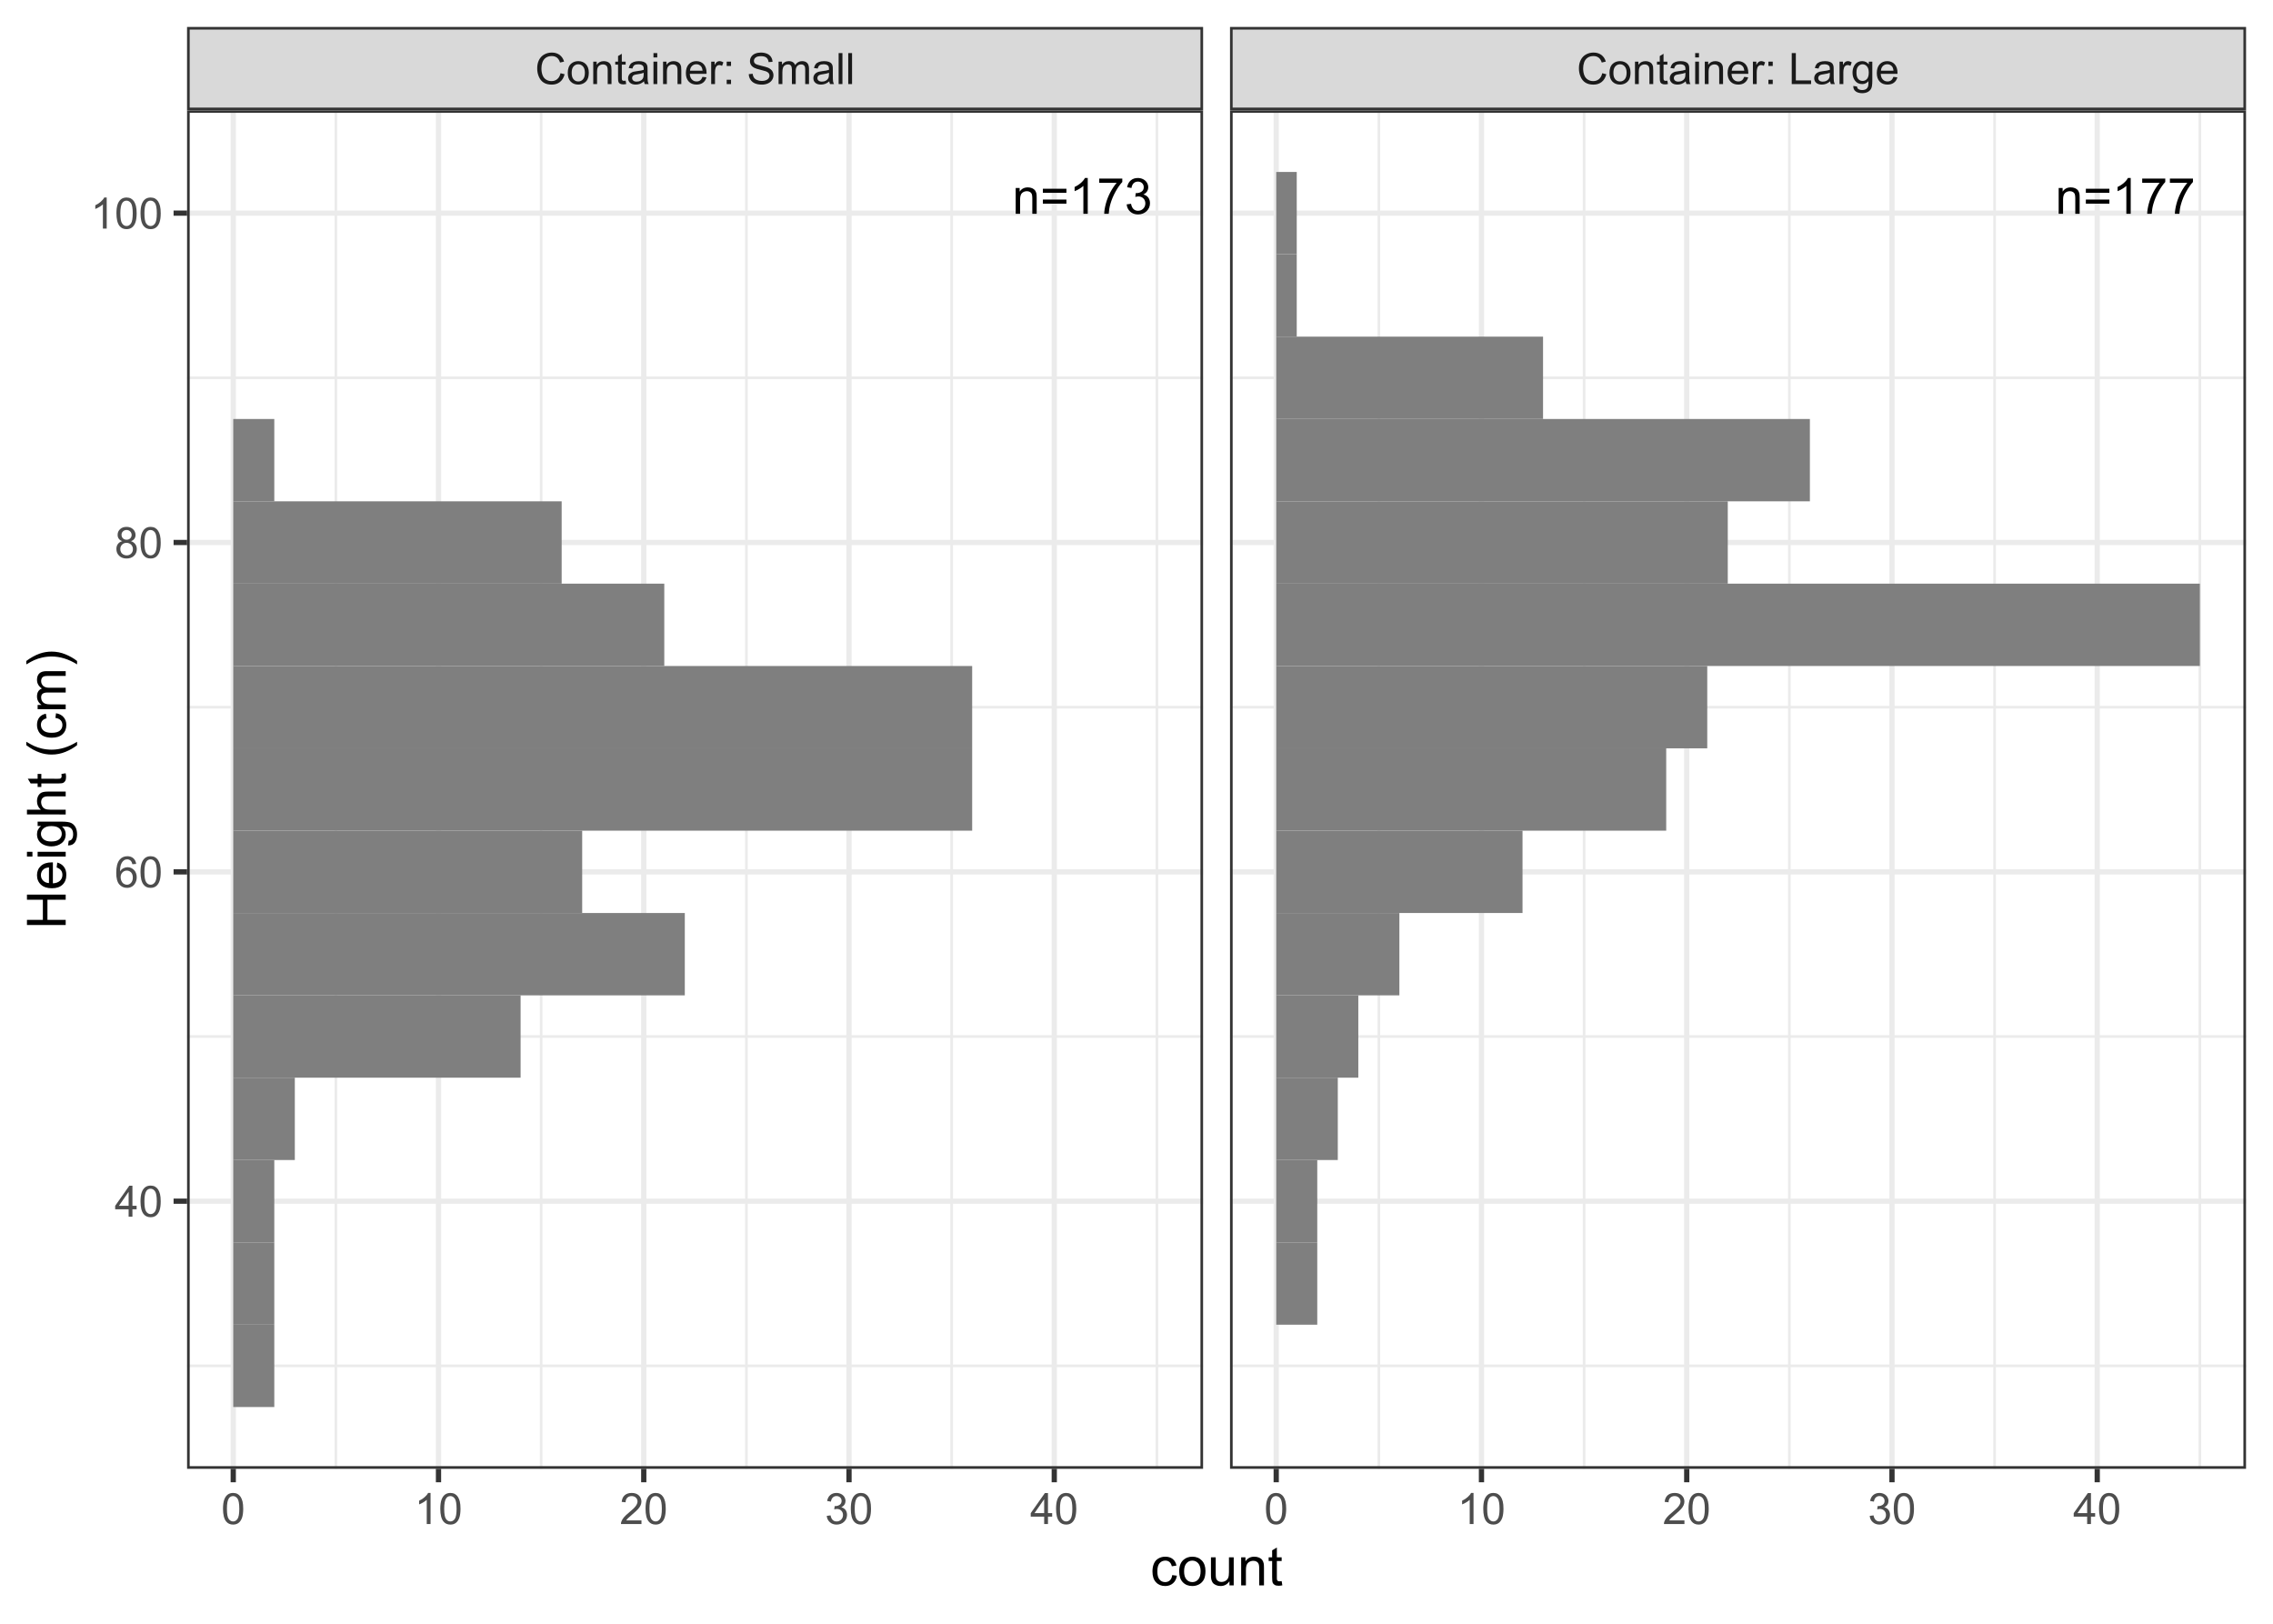 <?xml version="1.0" encoding="UTF-8"?>
<svg xmlns="http://www.w3.org/2000/svg" xmlns:xlink="http://www.w3.org/1999/xlink" width="504pt" height="360pt" viewBox="0 0 504 360" version="1.1">
<defs>
<g>
<symbol overflow="visible" id="glyph0-0">
<path style="stroke:none;" d="M 1.379 0 L 1.379 -6.898 L 6.898 -6.898 L 6.898 0 Z M 1.551 -0.172 L 6.727 -0.172 L 6.727 -6.727 L 1.551 -6.727 Z M 1.551 -0.172 "/>
</symbol>
<symbol overflow="visible" id="glyph0-1">
<path style="stroke:none;" d="M 0.727 0 L 0.727 -5.727 L 1.602 -5.727 L 1.602 -4.91 C 2.016 -5.539 2.625 -5.852 3.422 -5.855 C 3.766 -5.852 4.082 -5.789 4.375 -5.668 C 4.66 -5.539 4.875 -5.379 5.023 -5.18 C 5.164 -4.977 5.266 -4.738 5.324 -4.465 C 5.359 -4.285 5.379 -3.969 5.379 -3.52 L 5.379 0 L 4.41 0 L 4.41 -3.48 C 4.406 -3.875 4.367 -4.168 4.297 -4.367 C 4.219 -4.562 4.086 -4.719 3.895 -4.836 C 3.699 -4.949 3.473 -5.008 3.219 -5.012 C 2.801 -5.008 2.445 -4.879 2.148 -4.617 C 1.848 -4.355 1.699 -3.855 1.699 -3.125 L 1.699 0 Z M 0.727 0 "/>
</symbol>
<symbol overflow="visible" id="glyph0-2">
<path style="stroke:none;" d="M 5.832 -4.648 L 0.613 -4.648 L 0.613 -5.551 L 5.832 -5.551 Z M 5.832 -2.246 L 0.613 -2.246 L 0.613 -3.152 L 5.832 -3.152 Z M 5.832 -2.246 "/>
</symbol>
<symbol overflow="visible" id="glyph0-3">
<path style="stroke:none;" d="M 4.113 0 L 3.145 0 L 3.145 -6.184 C 2.906 -5.957 2.598 -5.734 2.223 -5.512 C 1.84 -5.289 1.5 -5.121 1.203 -5.012 L 1.203 -5.949 C 1.742 -6.199 2.219 -6.508 2.625 -6.875 C 3.031 -7.234 3.316 -7.59 3.488 -7.934 L 4.113 -7.934 Z M 4.113 0 "/>
</symbol>
<symbol overflow="visible" id="glyph0-4">
<path style="stroke:none;" d="M 0.523 -6.867 L 0.523 -7.801 L 5.637 -7.801 L 5.637 -7.047 C 5.133 -6.508 4.633 -5.797 4.141 -4.91 C 3.645 -4.02 3.262 -3.105 2.996 -2.172 C 2.801 -1.508 2.68 -0.785 2.625 0 L 1.629 0 C 1.637 -0.621 1.758 -1.371 1.992 -2.254 C 2.227 -3.133 2.562 -3.98 3 -4.801 C 3.438 -5.613 3.902 -6.305 4.395 -6.867 Z M 0.523 -6.867 "/>
</symbol>
<symbol overflow="visible" id="glyph0-5">
<path style="stroke:none;" d="M 0.465 -2.086 L 1.434 -2.215 C 1.543 -1.664 1.73 -1.266 2 -1.027 C 2.266 -0.781 2.594 -0.66 2.98 -0.664 C 3.434 -0.66 3.82 -0.82 4.137 -1.137 C 4.449 -1.453 4.605 -1.844 4.609 -2.312 C 4.605 -2.754 4.461 -3.121 4.172 -3.414 C 3.879 -3.699 3.508 -3.844 3.062 -3.848 C 2.875 -3.844 2.648 -3.809 2.379 -3.742 L 2.484 -4.594 C 2.547 -4.586 2.598 -4.582 2.641 -4.582 C 3.051 -4.582 3.422 -4.688 3.758 -4.906 C 4.086 -5.117 4.254 -5.449 4.254 -5.902 C 4.254 -6.254 4.133 -6.551 3.891 -6.785 C 3.648 -7.02 3.336 -7.137 2.961 -7.137 C 2.578 -7.137 2.266 -7.016 2.016 -6.781 C 1.766 -6.539 1.602 -6.184 1.531 -5.715 L 0.562 -5.887 C 0.68 -6.535 0.945 -7.039 1.367 -7.398 C 1.785 -7.754 2.309 -7.934 2.938 -7.934 C 3.367 -7.934 3.766 -7.84 4.129 -7.656 C 4.488 -7.469 4.766 -7.215 4.961 -6.898 C 5.152 -6.578 5.25 -6.242 5.25 -5.883 C 5.25 -5.539 5.156 -5.227 4.973 -4.945 C 4.789 -4.664 4.52 -4.441 4.16 -4.281 C 4.629 -4.168 4.992 -3.941 5.25 -3.605 C 5.508 -3.262 5.637 -2.84 5.637 -2.336 C 5.637 -1.645 5.383 -1.059 4.883 -0.578 C 4.375 -0.098 3.742 0.141 2.977 0.141 C 2.281 0.141 1.703 -0.066 1.246 -0.48 C 0.789 -0.895 0.527 -1.43 0.465 -2.086 Z M 0.465 -2.086 "/>
</symbol>
<symbol overflow="visible" id="glyph1-0">
<path style="stroke:none;" d="M 1.199 0 L 1.199 -6 L 6 -6 L 6 0 Z M 1.352 -0.148 L 5.852 -0.148 L 5.852 -5.852 L 1.352 -5.852 Z M 1.352 -0.148 "/>
</symbol>
<symbol overflow="visible" id="glyph1-1">
<path style="stroke:none;" d="M 5.645 -2.41 L 6.555 -2.18 C 6.359 -1.43 6.016 -0.859 5.523 -0.469 C 5.027 -0.078 4.422 0.117 3.707 0.117 C 2.965 0.117 2.363 -0.031 1.898 -0.336 C 1.434 -0.633 1.078 -1.07 0.84 -1.645 C 0.594 -2.215 0.473 -2.828 0.477 -3.488 C 0.473 -4.199 0.609 -4.824 0.887 -5.359 C 1.156 -5.891 1.547 -6.297 2.055 -6.574 C 2.559 -6.848 3.113 -6.984 3.723 -6.988 C 4.406 -6.984 4.984 -6.809 5.457 -6.461 C 5.922 -6.109 6.25 -5.617 6.438 -4.988 L 5.539 -4.777 C 5.375 -5.273 5.145 -5.637 4.844 -5.867 C 4.539 -6.094 4.16 -6.211 3.703 -6.211 C 3.172 -6.211 2.73 -6.082 2.379 -5.832 C 2.023 -5.574 1.773 -5.234 1.629 -4.812 C 1.484 -4.383 1.41 -3.945 1.414 -3.492 C 1.41 -2.906 1.496 -2.395 1.668 -1.961 C 1.836 -1.523 2.102 -1.199 2.465 -0.984 C 2.82 -0.766 3.211 -0.656 3.633 -0.66 C 4.141 -0.656 4.57 -0.805 4.926 -1.102 C 5.277 -1.395 5.516 -1.828 5.645 -2.41 Z M 5.645 -2.41 "/>
</symbol>
<symbol overflow="visible" id="glyph1-2">
<path style="stroke:none;" d="M 0.32 -2.488 C 0.316 -3.406 0.57 -4.09 1.086 -4.539 C 1.512 -4.902 2.035 -5.086 2.652 -5.09 C 3.336 -5.086 3.895 -4.863 4.332 -4.418 C 4.762 -3.969 4.98 -3.348 4.984 -2.559 C 4.98 -1.914 4.883 -1.41 4.695 -1.047 C 4.5 -0.676 4.223 -0.391 3.855 -0.191 C 3.488 0.012 3.086 0.109 2.652 0.113 C 1.953 0.109 1.391 -0.109 0.965 -0.555 C 0.531 -1 0.316 -1.645 0.32 -2.488 Z M 1.188 -2.488 C 1.184 -1.848 1.32 -1.371 1.602 -1.055 C 1.875 -0.738 2.227 -0.578 2.652 -0.582 C 3.07 -0.578 3.418 -0.738 3.699 -1.059 C 3.973 -1.375 4.113 -1.859 4.117 -2.516 C 4.113 -3.129 3.973 -3.598 3.695 -3.914 C 3.414 -4.23 3.066 -4.387 2.652 -4.391 C 2.227 -4.387 1.875 -4.23 1.602 -3.918 C 1.32 -3.602 1.184 -3.125 1.188 -2.488 Z M 1.188 -2.488 "/>
</symbol>
<symbol overflow="visible" id="glyph1-3">
<path style="stroke:none;" d="M 0.633 0 L 0.633 -4.977 L 1.391 -4.977 L 1.391 -4.27 C 1.754 -4.812 2.285 -5.086 2.977 -5.09 C 3.273 -5.086 3.547 -5.031 3.801 -4.926 C 4.051 -4.816 4.238 -4.676 4.367 -4.504 C 4.488 -4.328 4.578 -4.121 4.633 -3.883 C 4.66 -3.723 4.676 -3.449 4.68 -3.062 L 4.68 0 L 3.836 0 L 3.836 -3.027 C 3.832 -3.367 3.797 -3.625 3.734 -3.797 C 3.664 -3.969 3.551 -4.105 3.387 -4.207 C 3.219 -4.309 3.02 -4.359 2.797 -4.359 C 2.434 -4.359 2.125 -4.242 1.867 -4.016 C 1.605 -3.785 1.477 -3.355 1.477 -2.719 L 1.477 0 Z M 0.633 0 "/>
</symbol>
<symbol overflow="visible" id="glyph1-4">
<path style="stroke:none;" d="M 2.477 -0.754 L 2.598 -0.008 C 2.355 0.043 2.145 0.062 1.961 0.066 C 1.652 0.062 1.414 0.02 1.246 -0.078 C 1.074 -0.172 0.957 -0.301 0.891 -0.461 C 0.82 -0.617 0.785 -0.949 0.789 -1.457 L 0.789 -4.32 L 0.168 -4.32 L 0.168 -4.977 L 0.789 -4.977 L 0.789 -6.211 L 1.625 -6.719 L 1.625 -4.977 L 2.477 -4.977 L 2.477 -4.32 L 1.625 -4.32 L 1.625 -1.41 C 1.621 -1.168 1.637 -1.012 1.668 -0.945 C 1.695 -0.875 1.746 -0.82 1.816 -0.781 C 1.883 -0.738 1.977 -0.719 2.105 -0.723 C 2.195 -0.719 2.32 -0.73 2.477 -0.754 Z M 2.477 -0.754 "/>
</symbol>
<symbol overflow="visible" id="glyph1-5">
<path style="stroke:none;" d="M 3.883 -0.613 C 3.566 -0.344 3.266 -0.156 2.98 -0.051 C 2.688 0.059 2.375 0.109 2.047 0.113 C 1.496 0.109 1.078 -0.02 0.785 -0.285 C 0.492 -0.551 0.344 -0.895 0.348 -1.312 C 0.344 -1.555 0.398 -1.777 0.512 -1.98 C 0.621 -2.18 0.77 -2.34 0.949 -2.465 C 1.129 -2.586 1.328 -2.68 1.555 -2.742 C 1.719 -2.785 1.969 -2.824 2.305 -2.867 C 2.984 -2.945 3.488 -3.043 3.812 -3.16 C 3.812 -3.27 3.812 -3.344 3.816 -3.379 C 3.812 -3.719 3.734 -3.961 3.578 -4.105 C 3.359 -4.293 3.039 -4.387 2.617 -4.391 C 2.215 -4.387 1.922 -4.32 1.734 -4.184 C 1.547 -4.043 1.406 -3.797 1.316 -3.445 L 0.492 -3.559 C 0.566 -3.906 0.688 -4.191 0.863 -4.41 C 1.031 -4.625 1.281 -4.793 1.605 -4.914 C 1.93 -5.027 2.305 -5.086 2.738 -5.09 C 3.16 -5.086 3.508 -5.035 3.773 -4.938 C 4.039 -4.836 4.234 -4.711 4.359 -4.562 C 4.484 -4.41 4.57 -4.219 4.621 -3.988 C 4.648 -3.844 4.664 -3.586 4.664 -3.211 L 4.664 -2.086 C 4.664 -1.301 4.68 -0.805 4.719 -0.598 C 4.75 -0.387 4.82 -0.188 4.93 0 L 4.051 0 C 3.957 -0.172 3.902 -0.375 3.883 -0.613 Z M 3.812 -2.5 C 3.504 -2.371 3.043 -2.266 2.434 -2.18 C 2.082 -2.129 1.836 -2.07 1.695 -2.012 C 1.547 -1.945 1.438 -1.855 1.363 -1.734 C 1.281 -1.613 1.242 -1.48 1.246 -1.336 C 1.242 -1.109 1.328 -0.922 1.5 -0.773 C 1.672 -0.621 1.922 -0.543 2.25 -0.547 C 2.574 -0.543 2.863 -0.617 3.117 -0.762 C 3.367 -0.902 3.551 -1.094 3.676 -1.344 C 3.762 -1.531 3.809 -1.812 3.812 -2.188 Z M 3.812 -2.5 "/>
</symbol>
<symbol overflow="visible" id="glyph1-6">
<path style="stroke:none;" d="M 0.637 -5.902 L 0.637 -6.871 L 1.48 -6.871 L 1.48 -5.902 Z M 0.637 0 L 0.637 -4.977 L 1.48 -4.977 L 1.48 0 Z M 0.637 0 "/>
</symbol>
<symbol overflow="visible" id="glyph1-7">
<path style="stroke:none;" d="M 4.039 -1.602 L 4.914 -1.496 C 4.773 -0.98 4.52 -0.586 4.148 -0.309 C 3.773 -0.027 3.297 0.109 2.723 0.113 C 1.992 0.109 1.414 -0.109 0.992 -0.559 C 0.562 -1.004 0.352 -1.633 0.352 -2.445 C 0.352 -3.281 0.566 -3.934 0.996 -4.395 C 1.426 -4.855 1.984 -5.086 2.676 -5.09 C 3.34 -5.086 3.883 -4.859 4.309 -4.41 C 4.727 -3.953 4.938 -3.316 4.941 -2.5 C 4.938 -2.445 4.938 -2.371 4.938 -2.273 L 1.223 -2.273 C 1.25 -1.727 1.406 -1.305 1.688 -1.016 C 1.965 -0.723 2.309 -0.578 2.727 -0.582 C 3.031 -0.578 3.297 -0.66 3.52 -0.824 C 3.734 -0.984 3.906 -1.242 4.039 -1.602 Z M 1.27 -2.969 L 4.051 -2.969 C 4.008 -3.383 3.902 -3.695 3.73 -3.91 C 3.461 -4.23 3.113 -4.395 2.688 -4.398 C 2.297 -4.395 1.969 -4.266 1.707 -4.008 C 1.441 -3.746 1.297 -3.398 1.27 -2.969 Z M 1.27 -2.969 "/>
</symbol>
<symbol overflow="visible" id="glyph1-8">
<path style="stroke:none;" d="M 0.625 0 L 0.625 -4.977 L 1.383 -4.977 L 1.383 -4.223 C 1.574 -4.574 1.75 -4.809 1.918 -4.922 C 2.078 -5.031 2.262 -5.086 2.461 -5.09 C 2.742 -5.086 3.031 -4.996 3.328 -4.82 L 3.039 -4.035 C 2.828 -4.156 2.621 -4.219 2.418 -4.219 C 2.23 -4.219 2.066 -4.16 1.922 -4.051 C 1.773 -3.938 1.668 -3.785 1.609 -3.59 C 1.512 -3.289 1.465 -2.961 1.469 -2.605 L 1.469 0 Z M 0.625 0 "/>
</symbol>
<symbol overflow="visible" id="glyph1-9">
<path style="stroke:none;" d="M 0.867 -4.016 L 0.867 -4.977 L 1.828 -4.977 L 1.828 -4.016 Z M 0.867 0 L 0.867 -0.961 L 1.828 -0.961 L 1.828 0 Z M 0.867 0 "/>
</symbol>
<symbol overflow="visible" id="glyph1-10">
<path style="stroke:none;" d=""/>
</symbol>
<symbol overflow="visible" id="glyph1-11">
<path style="stroke:none;" d="M 0.43 -2.207 L 1.289 -2.281 C 1.328 -1.934 1.422 -1.652 1.574 -1.434 C 1.719 -1.211 1.949 -1.035 2.266 -0.902 C 2.574 -0.766 2.926 -0.695 3.32 -0.699 C 3.664 -0.695 3.969 -0.746 4.238 -0.852 C 4.5 -0.953 4.699 -1.098 4.828 -1.277 C 4.957 -1.457 5.02 -1.652 5.023 -1.867 C 5.02 -2.078 4.957 -2.266 4.836 -2.43 C 4.707 -2.59 4.504 -2.727 4.219 -2.836 C 4.031 -2.906 3.621 -3.016 2.992 -3.172 C 2.359 -3.32 1.918 -3.465 1.668 -3.602 C 1.336 -3.77 1.09 -3.98 0.934 -4.238 C 0.77 -4.488 0.691 -4.773 0.695 -5.094 C 0.691 -5.438 0.789 -5.762 0.988 -6.066 C 1.184 -6.363 1.473 -6.594 1.852 -6.754 C 2.227 -6.906 2.645 -6.984 3.113 -6.988 C 3.617 -6.984 4.066 -6.902 4.457 -6.742 C 4.844 -6.574 5.145 -6.332 5.355 -6.016 C 5.566 -5.695 5.68 -5.336 5.695 -4.938 L 4.824 -4.871 C 4.773 -5.301 4.617 -5.629 4.348 -5.855 C 4.074 -6.074 3.672 -6.188 3.148 -6.188 C 2.594 -6.188 2.195 -6.086 1.945 -5.883 C 1.695 -5.68 1.57 -5.438 1.57 -5.156 C 1.57 -4.906 1.656 -4.703 1.836 -4.547 C 2.008 -4.387 2.465 -4.223 3.207 -4.055 C 3.941 -3.887 4.449 -3.738 4.73 -3.617 C 5.125 -3.43 5.422 -3.199 5.613 -2.918 C 5.805 -2.633 5.898 -2.305 5.902 -1.941 C 5.898 -1.57 5.793 -1.227 5.586 -0.906 C 5.375 -0.582 5.074 -0.332 4.684 -0.152 C 4.289 0.027 3.848 0.117 3.359 0.117 C 2.734 0.117 2.215 0.027 1.797 -0.152 C 1.375 -0.332 1.047 -0.605 0.809 -0.973 C 0.566 -1.336 0.438 -1.746 0.43 -2.207 Z M 0.43 -2.207 "/>
</symbol>
<symbol overflow="visible" id="glyph1-12">
<path style="stroke:none;" d="M 0.633 0 L 0.633 -4.977 L 1.387 -4.977 L 1.387 -4.281 C 1.539 -4.52 1.746 -4.715 2.008 -4.867 C 2.266 -5.012 2.562 -5.086 2.898 -5.09 C 3.262 -5.086 3.562 -5.008 3.801 -4.859 C 4.035 -4.703 4.203 -4.492 4.305 -4.219 C 4.695 -4.797 5.207 -5.086 5.84 -5.09 C 6.332 -5.086 6.711 -4.949 6.98 -4.68 C 7.242 -4.402 7.375 -3.98 7.379 -3.418 L 7.379 0 L 6.539 0 L 6.539 -3.137 C 6.539 -3.469 6.512 -3.711 6.457 -3.863 C 6.402 -4.008 6.301 -4.129 6.16 -4.223 C 6.012 -4.312 5.844 -4.359 5.652 -4.359 C 5.301 -4.359 5.012 -4.242 4.781 -4.008 C 4.547 -3.773 4.43 -3.398 4.434 -2.891 L 4.434 0 L 3.59 0 L 3.59 -3.234 C 3.586 -3.609 3.516 -3.891 3.383 -4.078 C 3.242 -4.266 3.02 -4.359 2.711 -4.359 C 2.469 -4.359 2.25 -4.297 2.051 -4.172 C 1.848 -4.047 1.699 -3.863 1.613 -3.621 C 1.52 -3.379 1.477 -3.031 1.477 -2.582 L 1.477 0 Z M 0.633 0 "/>
</symbol>
<symbol overflow="visible" id="glyph1-13">
<path style="stroke:none;" d="M 0.613 0 L 0.613 -6.871 L 1.457 -6.871 L 1.457 0 Z M 0.613 0 "/>
</symbol>
<symbol overflow="visible" id="glyph1-14">
<path style="stroke:none;" d="M 0.703 0 L 0.703 -6.871 L 1.613 -6.871 L 1.613 -0.812 L 4.996 -0.812 L 4.996 0 Z M 0.703 0 "/>
</symbol>
<symbol overflow="visible" id="glyph1-15">
<path style="stroke:none;" d="M 0.477 0.414 L 1.297 0.535 C 1.328 0.785 1.426 0.969 1.586 1.086 C 1.793 1.238 2.078 1.316 2.441 1.32 C 2.828 1.316 3.129 1.238 3.344 1.086 C 3.555 0.926 3.699 0.707 3.777 0.43 C 3.82 0.254 3.84 -0.102 3.84 -0.652 C 3.465 -0.215 3.008 0 2.461 0 C 1.773 0 1.242 -0.246 0.871 -0.738 C 0.492 -1.23 0.305 -1.82 0.309 -2.516 C 0.305 -2.988 0.391 -3.43 0.566 -3.832 C 0.734 -4.23 0.984 -4.539 1.312 -4.762 C 1.641 -4.977 2.023 -5.086 2.465 -5.09 C 3.051 -5.086 3.535 -4.848 3.918 -4.379 L 3.918 -4.977 L 4.695 -4.977 L 4.695 -0.676 C 4.691 0.102 4.613 0.648 4.457 0.973 C 4.297 1.293 4.047 1.547 3.707 1.738 C 3.363 1.922 2.941 2.016 2.445 2.02 C 1.848 2.016 1.371 1.883 1.008 1.617 C 0.641 1.352 0.461 0.949 0.477 0.414 Z M 1.176 -2.578 C 1.172 -1.922 1.301 -1.445 1.562 -1.148 C 1.82 -0.848 2.145 -0.695 2.539 -0.699 C 2.922 -0.695 3.25 -0.844 3.516 -1.145 C 3.777 -1.441 3.906 -1.91 3.91 -2.551 C 3.906 -3.156 3.773 -3.617 3.504 -3.926 C 3.23 -4.234 2.902 -4.387 2.527 -4.391 C 2.148 -4.387 1.832 -4.234 1.57 -3.934 C 1.305 -3.625 1.172 -3.176 1.176 -2.578 Z M 1.176 -2.578 "/>
</symbol>
<symbol overflow="visible" id="glyph1-16">
<path style="stroke:none;" d="M 0.398 -3.391 C 0.398 -4.199 0.48 -4.852 0.648 -5.352 C 0.812 -5.844 1.062 -6.227 1.395 -6.496 C 1.723 -6.762 2.137 -6.895 2.641 -6.898 C 3.004 -6.895 3.328 -6.82 3.609 -6.676 C 3.887 -6.523 4.113 -6.312 4.297 -6.035 C 4.477 -5.754 4.621 -5.41 4.723 -5.012 C 4.824 -4.605 4.875 -4.066 4.879 -3.391 C 4.875 -2.582 4.793 -1.93 4.629 -1.438 C 4.465 -0.938 4.215 -0.555 3.887 -0.289 C 3.555 -0.016 3.141 0.117 2.641 0.117 C 1.973 0.117 1.453 -0.117 1.078 -0.594 C 0.625 -1.164 0.398 -2.098 0.398 -3.391 Z M 1.266 -3.391 C 1.266 -2.258 1.395 -1.508 1.66 -1.137 C 1.922 -0.762 2.25 -0.574 2.641 -0.578 C 3.023 -0.574 3.348 -0.762 3.613 -1.141 C 3.875 -1.512 4.008 -2.262 4.012 -3.391 C 4.008 -4.52 3.875 -5.27 3.613 -5.645 C 3.348 -6.012 3.02 -6.199 2.629 -6.203 C 2.238 -6.199 1.93 -6.035 1.703 -5.711 C 1.41 -5.289 1.266 -4.516 1.266 -3.391 Z M 1.266 -3.391 "/>
</symbol>
<symbol overflow="visible" id="glyph1-17">
<path style="stroke:none;" d="M 3.578 0 L 2.734 0 L 2.734 -5.375 C 2.527 -5.18 2.262 -4.988 1.934 -4.793 C 1.602 -4.598 1.305 -4.453 1.047 -4.359 L 1.047 -5.176 C 1.516 -5.395 1.926 -5.664 2.281 -5.98 C 2.633 -6.293 2.883 -6.598 3.031 -6.898 L 3.578 -6.898 Z M 3.578 0 "/>
</symbol>
<symbol overflow="visible" id="glyph1-18">
<path style="stroke:none;" d="M 4.832 -0.812 L 4.832 0 L 0.289 0 C 0.281 -0.203 0.316 -0.398 0.391 -0.586 C 0.504 -0.895 0.688 -1.199 0.945 -1.5 C 1.195 -1.797 1.562 -2.141 2.047 -2.539 C 2.789 -3.148 3.297 -3.637 3.562 -3.996 C 3.824 -4.352 3.953 -4.688 3.957 -5.012 C 3.953 -5.34 3.836 -5.621 3.598 -5.855 C 3.355 -6.082 3.043 -6.199 2.664 -6.203 C 2.254 -6.199 1.93 -6.078 1.688 -5.836 C 1.441 -5.59 1.316 -5.25 1.316 -4.824 L 0.449 -4.914 C 0.508 -5.559 0.73 -6.051 1.121 -6.391 C 1.504 -6.727 2.023 -6.895 2.68 -6.898 C 3.336 -6.895 3.859 -6.715 4.246 -6.352 C 4.629 -5.984 4.82 -5.531 4.824 -4.992 C 4.82 -4.715 4.766 -4.441 4.652 -4.18 C 4.539 -3.91 4.352 -3.633 4.094 -3.34 C 3.832 -3.047 3.398 -2.645 2.793 -2.133 C 2.285 -1.707 1.961 -1.418 1.816 -1.266 C 1.672 -1.113 1.551 -0.961 1.461 -0.812 Z M 4.832 -0.812 "/>
</symbol>
<symbol overflow="visible" id="glyph1-19">
<path style="stroke:none;" d="M 0.402 -1.812 L 1.246 -1.926 C 1.34 -1.445 1.504 -1.102 1.738 -0.895 C 1.969 -0.68 2.254 -0.574 2.594 -0.578 C 2.988 -0.574 3.324 -0.711 3.598 -0.988 C 3.871 -1.262 4.008 -1.602 4.008 -2.012 C 4.008 -2.395 3.879 -2.715 3.629 -2.969 C 3.371 -3.219 3.051 -3.344 2.664 -3.348 C 2.5 -3.344 2.301 -3.312 2.066 -3.254 L 2.16 -3.992 C 2.215 -3.984 2.262 -3.984 2.297 -3.984 C 2.656 -3.984 2.977 -4.078 3.266 -4.266 C 3.551 -4.453 3.695 -4.742 3.699 -5.133 C 3.695 -5.441 3.59 -5.695 3.383 -5.902 C 3.172 -6.102 2.902 -6.203 2.574 -6.207 C 2.242 -6.203 1.969 -6.102 1.754 -5.895 C 1.531 -5.688 1.391 -5.379 1.332 -4.969 L 0.488 -5.117 C 0.586 -5.68 0.82 -6.121 1.188 -6.434 C 1.551 -6.742 2.008 -6.895 2.555 -6.898 C 2.93 -6.895 3.273 -6.816 3.59 -6.656 C 3.902 -6.496 4.145 -6.277 4.312 -6 C 4.48 -5.719 4.562 -5.422 4.566 -5.113 C 4.562 -4.812 4.484 -4.543 4.324 -4.301 C 4.164 -4.059 3.926 -3.863 3.617 -3.723 C 4.02 -3.625 4.336 -3.43 4.562 -3.137 C 4.785 -2.84 4.898 -2.473 4.902 -2.031 C 4.898 -1.426 4.68 -0.918 4.246 -0.504 C 3.805 -0.09 3.25 0.117 2.586 0.121 C 1.98 0.117 1.48 -0.059 1.086 -0.418 C 0.684 -0.773 0.457 -1.238 0.402 -1.812 Z M 0.402 -1.812 "/>
</symbol>
<symbol overflow="visible" id="glyph1-20">
<path style="stroke:none;" d="M 3.102 0 L 3.102 -1.645 L 0.121 -1.645 L 0.121 -2.418 L 3.258 -6.871 L 3.945 -6.871 L 3.945 -2.418 L 4.875 -2.418 L 4.875 -1.645 L 3.945 -1.645 L 3.945 0 Z M 3.102 -2.418 L 3.102 -5.516 L 0.953 -2.418 Z M 3.102 -2.418 "/>
</symbol>
<symbol overflow="visible" id="glyph1-21">
<path style="stroke:none;" d="M 4.777 -5.188 L 3.938 -5.125 C 3.859 -5.453 3.75 -5.691 3.617 -5.844 C 3.387 -6.082 3.105 -6.203 2.773 -6.207 C 2.5 -6.203 2.266 -6.129 2.066 -5.98 C 1.797 -5.785 1.586 -5.504 1.438 -5.133 C 1.281 -4.758 1.203 -4.227 1.199 -3.543 C 1.398 -3.852 1.648 -4.082 1.945 -4.23 C 2.238 -4.379 2.543 -4.453 2.867 -4.457 C 3.426 -4.453 3.906 -4.246 4.305 -3.836 C 4.699 -3.418 4.898 -2.883 4.898 -2.23 C 4.898 -1.797 4.805 -1.395 4.617 -1.027 C 4.43 -0.652 4.172 -0.371 3.852 -0.176 C 3.523 0.02 3.156 0.117 2.746 0.117 C 2.039 0.117 1.465 -0.141 1.023 -0.656 C 0.578 -1.172 0.355 -2.023 0.359 -3.215 C 0.355 -4.539 0.602 -5.504 1.098 -6.113 C 1.52 -6.633 2.098 -6.895 2.828 -6.898 C 3.363 -6.895 3.805 -6.746 4.152 -6.445 C 4.496 -6.141 4.703 -5.719 4.777 -5.188 Z M 1.332 -2.227 C 1.328 -1.934 1.391 -1.652 1.516 -1.391 C 1.637 -1.121 1.809 -0.922 2.035 -0.785 C 2.254 -0.645 2.488 -0.574 2.734 -0.578 C 3.086 -0.574 3.391 -0.719 3.648 -1.008 C 3.902 -1.293 4.031 -1.684 4.035 -2.18 C 4.031 -2.652 3.906 -3.023 3.656 -3.301 C 3.402 -3.57 3.082 -3.707 2.699 -3.711 C 2.316 -3.707 1.992 -3.57 1.73 -3.301 C 1.461 -3.023 1.328 -2.668 1.332 -2.227 Z M 1.332 -2.227 "/>
</symbol>
<symbol overflow="visible" id="glyph1-22">
<path style="stroke:none;" d="M 1.695 -3.727 C 1.344 -3.852 1.086 -4.031 0.918 -4.273 C 0.746 -4.508 0.66 -4.793 0.664 -5.129 C 0.66 -5.625 0.84 -6.047 1.203 -6.387 C 1.559 -6.727 2.039 -6.895 2.641 -6.898 C 3.238 -6.895 3.719 -6.723 4.086 -6.375 C 4.449 -6.027 4.633 -5.602 4.637 -5.105 C 4.633 -4.781 4.551 -4.504 4.383 -4.27 C 4.215 -4.031 3.961 -3.852 3.625 -3.727 C 4.043 -3.586 4.363 -3.363 4.586 -3.059 C 4.805 -2.754 4.914 -2.387 4.918 -1.965 C 4.914 -1.371 4.707 -0.879 4.293 -0.48 C 3.875 -0.082 3.328 0.117 2.652 0.117 C 1.973 0.117 1.426 -0.082 1.012 -0.484 C 0.594 -0.883 0.387 -1.383 0.391 -1.988 C 0.387 -2.43 0.5 -2.805 0.73 -3.109 C 0.953 -3.41 1.273 -3.617 1.695 -3.727 Z M 1.527 -5.156 C 1.523 -4.828 1.629 -4.562 1.84 -4.359 C 2.051 -4.152 2.32 -4.047 2.656 -4.051 C 2.977 -4.047 3.246 -4.148 3.457 -4.355 C 3.664 -4.559 3.766 -4.812 3.77 -5.109 C 3.766 -5.418 3.66 -5.676 3.445 -5.891 C 3.23 -6.098 2.965 -6.203 2.648 -6.207 C 2.324 -6.203 2.055 -6.102 1.844 -5.895 C 1.629 -5.688 1.523 -5.441 1.527 -5.156 Z M 1.258 -1.984 C 1.254 -1.738 1.309 -1.504 1.426 -1.281 C 1.535 -1.055 1.707 -0.883 1.934 -0.762 C 2.16 -0.637 2.402 -0.574 2.664 -0.578 C 3.062 -0.574 3.395 -0.703 3.66 -0.965 C 3.922 -1.223 4.055 -1.551 4.055 -1.953 C 4.055 -2.355 3.918 -2.691 3.648 -2.961 C 3.375 -3.223 3.035 -3.355 2.633 -3.359 C 2.234 -3.355 1.906 -3.227 1.648 -2.965 C 1.383 -2.703 1.254 -2.375 1.258 -1.984 Z M 1.258 -1.984 "/>
</symbol>
<symbol overflow="visible" id="glyph2-0">
<path style="stroke:none;" d="M 1.5 0 L 1.5 -7.5 L 7.5 -7.5 L 7.5 0 Z M 1.688 -0.188 L 7.312 -0.188 L 7.312 -7.312 L 1.688 -7.312 Z M 1.688 -0.188 "/>
</symbol>
<symbol overflow="visible" id="glyph2-1">
<path style="stroke:none;" d="M 4.852 -2.281 L 5.891 -2.145 C 5.773 -1.426 5.484 -0.863 5.02 -0.465 C 4.551 -0.059 3.977 0.141 3.297 0.141 C 2.445 0.141 1.762 -0.137 1.246 -0.695 C 0.727 -1.25 0.469 -2.047 0.469 -3.086 C 0.469 -3.754 0.578 -4.344 0.801 -4.852 C 1.023 -5.355 1.363 -5.73 1.816 -5.984 C 2.27 -6.234 2.766 -6.363 3.305 -6.363 C 3.98 -6.363 4.531 -6.191 4.965 -5.848 C 5.391 -5.504 5.668 -5.02 5.789 -4.395 L 4.766 -4.234 C 4.664 -4.652 4.492 -4.969 4.246 -5.18 C 3.996 -5.391 3.695 -5.496 3.344 -5.496 C 2.809 -5.496 2.379 -5.305 2.051 -4.922 C 1.719 -4.539 1.551 -3.938 1.555 -3.117 C 1.551 -2.281 1.711 -1.672 2.035 -1.293 C 2.352 -0.914 2.77 -0.727 3.289 -0.727 C 3.695 -0.727 4.043 -0.852 4.324 -1.105 C 4.602 -1.359 4.777 -1.75 4.852 -2.281 Z M 4.852 -2.281 "/>
</symbol>
<symbol overflow="visible" id="glyph2-2">
<path style="stroke:none;" d="M 0.398 -3.109 C 0.398 -4.262 0.719 -5.117 1.359 -5.672 C 1.895 -6.133 2.547 -6.363 3.316 -6.363 C 4.172 -6.363 4.871 -6.082 5.414 -5.52 C 5.953 -4.957 6.223 -4.184 6.227 -3.199 C 6.223 -2.398 6.102 -1.766 5.867 -1.309 C 5.625 -0.848 5.277 -0.492 4.82 -0.238 C 4.359 0.016 3.859 0.141 3.316 0.141 C 2.441 0.141 1.734 -0.137 1.203 -0.695 C 0.664 -1.254 0.398 -2.059 0.398 -3.109 Z M 1.484 -3.109 C 1.48 -2.309 1.656 -1.711 2.004 -1.32 C 2.348 -0.922 2.785 -0.727 3.316 -0.727 C 3.84 -0.727 4.273 -0.926 4.621 -1.324 C 4.969 -1.723 5.145 -2.328 5.145 -3.148 C 5.145 -3.914 4.969 -4.496 4.617 -4.895 C 4.266 -5.289 3.832 -5.488 3.316 -5.492 C 2.785 -5.488 2.348 -5.293 2.004 -4.898 C 1.656 -4.5 1.48 -3.902 1.484 -3.109 Z M 1.484 -3.109 "/>
</symbol>
<symbol overflow="visible" id="glyph2-3">
<path style="stroke:none;" d="M 4.867 0 L 4.867 -0.914 C 4.379 -0.211 3.723 0.141 2.895 0.141 C 2.527 0.141 2.184 0.07 1.867 -0.07 C 1.547 -0.211 1.309 -0.387 1.156 -0.602 C 1 -0.812 0.895 -1.074 0.832 -1.383 C 0.785 -1.59 0.762 -1.918 0.766 -2.367 L 0.766 -6.223 L 1.82 -6.223 L 1.82 -2.773 C 1.816 -2.219 1.84 -1.848 1.887 -1.656 C 1.949 -1.379 2.09 -1.16 2.309 -1.004 C 2.523 -0.84 2.789 -0.762 3.105 -0.766 C 3.418 -0.762 3.715 -0.844 3.996 -1.008 C 4.273 -1.172 4.469 -1.391 4.586 -1.672 C 4.699 -1.949 4.758 -2.355 4.758 -2.891 L 4.758 -6.223 L 5.812 -6.223 L 5.812 0 Z M 4.867 0 "/>
</symbol>
<symbol overflow="visible" id="glyph2-4">
<path style="stroke:none;" d="M 0.789 0 L 0.789 -6.223 L 1.742 -6.223 L 1.742 -5.336 C 2.195 -6.02 2.855 -6.363 3.719 -6.363 C 4.09 -6.363 4.434 -6.293 4.754 -6.16 C 5.066 -6.023 5.305 -5.848 5.461 -5.633 C 5.617 -5.41 5.727 -5.152 5.789 -4.852 C 5.828 -4.656 5.848 -4.312 5.848 -3.828 L 5.848 0 L 4.793 0 L 4.793 -3.785 C 4.793 -4.215 4.75 -4.535 4.668 -4.75 C 4.586 -4.961 4.441 -5.129 4.234 -5.258 C 4.023 -5.383 3.777 -5.449 3.5 -5.449 C 3.047 -5.449 2.66 -5.305 2.332 -5.02 C 2.004 -4.734 1.84 -4.195 1.844 -3.398 L 1.844 0 Z M 0.789 0 "/>
</symbol>
<symbol overflow="visible" id="glyph2-5">
<path style="stroke:none;" d="M 3.094 -0.945 L 3.246 -0.012 C 2.949 0.051 2.684 0.082 2.449 0.082 C 2.066 0.082 1.77 0.023 1.559 -0.098 C 1.348 -0.219 1.199 -0.379 1.113 -0.578 C 1.027 -0.773 0.984 -1.188 0.984 -1.82 L 0.984 -5.402 L 0.211 -5.402 L 0.211 -6.223 L 0.984 -6.223 L 0.984 -7.766 L 2.031 -8.398 L 2.031 -6.223 L 3.094 -6.223 L 3.094 -5.402 L 2.031 -5.402 L 2.031 -1.766 C 2.027 -1.461 2.047 -1.27 2.086 -1.184 C 2.125 -1.098 2.184 -1.027 2.27 -0.977 C 2.352 -0.926 2.473 -0.902 2.633 -0.902 C 2.742 -0.902 2.898 -0.914 3.094 -0.945 Z M 3.094 -0.945 "/>
</symbol>
<symbol overflow="visible" id="glyph3-0">
<path style="stroke:none;" d="M 0 -1.5 L -7.5 -1.5 L -7.5 -7.5 L 0 -7.5 Z M -0.188 -1.688 L -0.188 -7.312 L -7.312 -7.312 L -7.312 -1.688 Z M -0.188 -1.688 "/>
</symbol>
<symbol overflow="visible" id="glyph3-1">
<path style="stroke:none;" d="M 0 -0.961 L -8.59 -0.961 L -8.59 -2.098 L -5.062 -2.098 L -5.062 -6.562 L -8.59 -6.562 L -8.59 -7.699 L 0 -7.699 L 0 -6.562 L -4.047 -6.562 L -4.047 -2.098 L 0 -2.098 Z M 0 -0.961 "/>
</symbol>
<symbol overflow="visible" id="glyph3-2">
<path style="stroke:none;" d="M -2.004 -5.051 L -1.867 -6.141 C -1.23 -5.969 -0.738 -5.648 -0.387 -5.184 C -0.035 -4.719 0.141 -4.125 0.141 -3.406 C 0.141 -2.492 -0.137 -1.77 -0.699 -1.238 C -1.254 -0.703 -2.043 -0.438 -3.059 -0.441 C -4.105 -0.438 -4.918 -0.707 -5.496 -1.25 C -6.074 -1.785 -6.363 -2.484 -6.363 -3.348 C -6.363 -4.176 -6.078 -4.855 -5.512 -5.383 C -4.945 -5.91 -4.148 -6.176 -3.121 -6.176 C -3.055 -6.176 -2.961 -6.172 -2.84 -6.172 L -2.844 -1.531 C -2.156 -1.566 -1.633 -1.762 -1.27 -2.109 C -0.906 -2.457 -0.727 -2.891 -0.727 -3.41 C -0.727 -3.797 -0.828 -4.125 -1.031 -4.402 C -1.234 -4.672 -1.559 -4.891 -2.004 -5.051 Z M -3.711 -1.59 L -3.707 -5.062 C -4.227 -5.016 -4.621 -4.883 -4.887 -4.664 C -5.293 -4.328 -5.496 -3.891 -5.496 -3.359 C -5.496 -2.871 -5.332 -2.465 -5.008 -2.137 C -4.684 -1.805 -4.25 -1.621 -3.711 -1.59 Z M -3.711 -1.59 "/>
</symbol>
<symbol overflow="visible" id="glyph3-3">
<path style="stroke:none;" d="M -7.375 -0.797 L -8.59 -0.797 L -8.59 -1.852 L -7.375 -1.852 Z M 0 -0.797 L -6.223 -0.797 L -6.223 -1.852 L 0 -1.852 Z M 0 -0.797 "/>
</symbol>
<symbol overflow="visible" id="glyph3-4">
<path style="stroke:none;" d="M 0.516 -0.598 L 0.668 -1.625 C 0.98 -1.664 1.211 -1.785 1.359 -1.98 C 1.555 -2.242 1.652 -2.598 1.652 -3.055 C 1.652 -3.539 1.555 -3.918 1.359 -4.184 C 1.164 -4.449 0.891 -4.629 0.539 -4.723 C 0.324 -4.777 -0.125 -4.801 -0.812 -4.797 C -0.27 -4.336 0 -3.762 0 -3.078 C 0 -2.219 -0.309 -1.559 -0.926 -1.09 C -1.543 -0.621 -2.281 -0.387 -3.148 -0.387 C -3.738 -0.387 -4.285 -0.492 -4.789 -0.707 C -5.289 -0.922 -5.68 -1.234 -5.953 -1.645 C -6.227 -2.051 -6.363 -2.531 -6.363 -3.082 C -6.363 -3.816 -6.066 -4.422 -5.473 -4.898 L -6.223 -4.898 L -6.223 -5.871 L -0.844 -5.871 C 0.125 -5.871 0.809 -5.77 1.215 -5.574 C 1.617 -5.375 1.938 -5.062 2.176 -4.637 C 2.406 -4.207 2.523 -3.684 2.523 -3.059 C 2.52 -2.316 2.352 -1.715 2.023 -1.258 C 1.688 -0.801 1.188 -0.582 0.516 -0.598 Z M -3.223 -1.473 C -2.406 -1.469 -1.809 -1.633 -1.434 -1.957 C -1.055 -2.281 -0.867 -2.688 -0.871 -3.176 C -0.867 -3.66 -1.055 -4.066 -1.43 -4.395 C -1.805 -4.723 -2.391 -4.887 -3.188 -4.887 C -3.945 -4.887 -4.52 -4.715 -4.91 -4.379 C -5.297 -4.039 -5.488 -3.633 -5.492 -3.16 C -5.488 -2.688 -5.297 -2.289 -4.918 -1.965 C -4.535 -1.633 -3.973 -1.469 -3.223 -1.473 Z M -3.223 -1.473 "/>
</symbol>
<symbol overflow="visible" id="glyph3-5">
<path style="stroke:none;" d="M 0 -0.789 L -8.59 -0.793 L -8.59 -1.848 L -5.508 -1.848 C -6.078 -2.336 -6.363 -2.957 -6.363 -3.711 C -6.363 -4.164 -6.27 -4.566 -6.09 -4.91 C -5.906 -5.25 -5.656 -5.492 -5.34 -5.641 C -5.016 -5.785 -4.551 -5.859 -3.941 -5.859 L 0 -5.859 L 0 -4.805 L -3.941 -4.805 C -4.469 -4.805 -4.852 -4.688 -5.094 -4.461 C -5.328 -4.227 -5.449 -3.906 -5.453 -3.492 C -5.449 -3.18 -5.367 -2.883 -5.211 -2.609 C -5.047 -2.332 -4.828 -2.137 -4.551 -2.023 C -4.273 -1.902 -3.891 -1.844 -3.406 -1.848 L 0 -1.844 Z M 0 -0.789 "/>
</symbol>
<symbol overflow="visible" id="glyph3-6">
<path style="stroke:none;" d="M -0.941 -3.094 L -0.012 -3.246 C 0.051 -2.949 0.082 -2.684 0.082 -2.449 C 0.082 -2.066 0.023 -1.77 -0.098 -1.559 C -0.219 -1.348 -0.379 -1.199 -0.574 -1.113 C -0.77 -1.027 -1.184 -0.984 -1.82 -0.984 L -5.402 -0.984 L -5.402 -0.211 L -6.223 -0.211 L -6.223 -0.984 L -7.766 -0.984 L -8.398 -2.035 L -6.223 -2.035 L -6.223 -3.094 L -5.402 -3.094 L -5.402 -2.035 L -1.762 -2.031 C -1.461 -2.027 -1.27 -2.047 -1.184 -2.086 C -1.098 -2.125 -1.027 -2.184 -0.977 -2.27 C -0.926 -2.352 -0.902 -2.473 -0.902 -2.633 C -0.902 -2.742 -0.914 -2.898 -0.941 -3.094 Z M -0.941 -3.094 "/>
</symbol>
<symbol overflow="visible" id="glyph3-7">
<path style="stroke:none;" d=""/>
</symbol>
<symbol overflow="visible" id="glyph3-8">
<path style="stroke:none;" d="M 2.523 -2.805 C 1.789 -2.223 0.934 -1.73 -0.051 -1.328 C -1.035 -0.926 -2.055 -0.727 -3.109 -0.727 C -4.039 -0.727 -4.93 -0.875 -5.781 -1.18 C -6.77 -1.527 -7.754 -2.07 -8.734 -2.809 L -8.734 -3.562 C -7.918 -3.09 -7.34 -2.777 -6.996 -2.625 C -6.457 -2.387 -5.895 -2.199 -5.309 -2.062 C -4.574 -1.895 -3.84 -1.809 -3.105 -1.812 C -1.223 -1.809 0.652 -2.395 2.523 -3.562 Z M 2.523 -2.805 "/>
</symbol>
<symbol overflow="visible" id="glyph3-9">
<path style="stroke:none;" d="M -2.277 -4.852 L -2.145 -5.891 C -1.426 -5.773 -0.863 -5.484 -0.465 -5.02 C -0.059 -4.551 0.141 -3.977 0.141 -3.297 C 0.141 -2.445 -0.137 -1.762 -0.695 -1.246 C -1.25 -0.727 -2.047 -0.469 -3.086 -0.469 C -3.754 -0.469 -4.344 -0.578 -4.852 -0.801 C -5.355 -1.023 -5.73 -1.363 -5.984 -1.82 C -6.234 -2.273 -6.363 -2.77 -6.363 -3.305 C -6.363 -3.98 -6.191 -4.531 -5.848 -4.965 C -5.504 -5.391 -5.02 -5.668 -4.395 -5.789 L -4.234 -4.766 C -4.652 -4.664 -4.969 -4.492 -5.18 -4.246 C -5.391 -3.996 -5.496 -3.695 -5.496 -3.348 C -5.496 -2.812 -5.305 -2.383 -4.922 -2.051 C -4.539 -1.719 -3.938 -1.551 -3.117 -1.555 C -2.281 -1.551 -1.672 -1.711 -1.293 -2.035 C -0.914 -2.352 -0.727 -2.77 -0.727 -3.289 C -0.727 -3.695 -0.852 -4.043 -1.105 -4.324 C -1.359 -4.602 -1.75 -4.777 -2.277 -4.852 Z M -2.277 -4.852 "/>
</symbol>
<symbol overflow="visible" id="glyph3-10">
<path style="stroke:none;" d="M 0 -0.789 L -6.223 -0.793 L -6.223 -1.734 L -5.352 -1.734 C -5.648 -1.93 -5.895 -2.188 -6.082 -2.512 C -6.27 -2.836 -6.363 -3.207 -6.363 -3.621 C -6.363 -4.082 -6.266 -4.457 -6.074 -4.754 C -5.883 -5.043 -5.617 -5.254 -5.273 -5.379 C -6 -5.871 -6.363 -6.512 -6.363 -7.301 C -6.363 -7.918 -6.191 -8.391 -5.848 -8.723 C -5.504 -9.055 -4.977 -9.223 -4.27 -9.223 L 0 -9.223 L 0 -8.172 L -3.918 -8.172 C -4.336 -8.168 -4.641 -8.133 -4.828 -8.07 C -5.016 -8 -5.164 -7.879 -5.277 -7.699 C -5.391 -7.52 -5.449 -7.309 -5.449 -7.066 C -5.449 -6.629 -5.301 -6.266 -5.012 -5.977 C -4.719 -5.688 -4.254 -5.543 -3.613 -5.543 L 0 -5.543 L 0 -4.488 L -4.043 -4.488 C -4.512 -4.488 -4.863 -4.402 -5.098 -4.23 C -5.332 -4.059 -5.449 -3.777 -5.449 -3.387 C -5.449 -3.09 -5.371 -2.812 -5.215 -2.562 C -5.059 -2.309 -4.828 -2.129 -4.527 -2.016 C -4.227 -1.902 -3.793 -1.844 -3.227 -1.848 L 0 -1.844 Z M 0 -0.789 "/>
</symbol>
<symbol overflow="visible" id="glyph3-11">
<path style="stroke:none;" d="M 2.523 -1.48 L 2.523 -0.727 C 0.652 -1.891 -1.223 -2.473 -3.105 -2.477 C -3.84 -2.477 -4.566 -2.395 -5.289 -2.227 C -5.875 -2.094 -6.438 -1.906 -6.977 -1.672 C -7.328 -1.516 -7.914 -1.203 -8.734 -0.727 L -8.734 -1.484 C -7.754 -2.215 -6.77 -2.758 -5.781 -3.113 C -4.93 -3.41 -4.039 -3.562 -3.109 -3.562 C -2.051 -3.562 -1.031 -3.359 -0.051 -2.957 C 0.934 -2.551 1.789 -2.059 2.523 -1.48 Z M 2.523 -1.48 "/>
</symbol>
</g>
<clipPath id="clip1">
  <path d="M 41.48 24.434 L 266.762 24.434 L 266.762 325.645 L 41.48 325.645 Z M 41.48 24.434 "/>
</clipPath>
<clipPath id="clip2">
  <path d="M 41.48 302 L 266.762 302 L 266.762 304 L 41.48 304 Z M 41.48 302 "/>
</clipPath>
<clipPath id="clip3">
  <path d="M 41.48 229 L 266.762 229 L 266.762 231 L 41.48 231 Z M 41.48 229 "/>
</clipPath>
<clipPath id="clip4">
  <path d="M 41.48 156 L 266.762 156 L 266.762 158 L 41.48 158 Z M 41.48 156 "/>
</clipPath>
<clipPath id="clip5">
  <path d="M 41.48 83 L 266.762 83 L 266.762 85 L 41.48 85 Z M 41.48 83 "/>
</clipPath>
<clipPath id="clip6">
  <path d="M 74 24.434 L 75 24.434 L 75 325.645 L 74 325.645 Z M 74 24.434 "/>
</clipPath>
<clipPath id="clip7">
  <path d="M 119 24.434 L 121 24.434 L 121 325.645 L 119 325.645 Z M 119 24.434 "/>
</clipPath>
<clipPath id="clip8">
  <path d="M 165 24.434 L 166 24.434 L 166 325.645 L 165 325.645 Z M 165 24.434 "/>
</clipPath>
<clipPath id="clip9">
  <path d="M 210 24.434 L 212 24.434 L 212 325.645 L 210 325.645 Z M 210 24.434 "/>
</clipPath>
<clipPath id="clip10">
  <path d="M 256 24.434 L 257 24.434 L 257 325.645 L 256 325.645 Z M 256 24.434 "/>
</clipPath>
<clipPath id="clip11">
  <path d="M 41.48 265 L 266.762 265 L 266.762 267 L 41.48 267 Z M 41.48 265 "/>
</clipPath>
<clipPath id="clip12">
  <path d="M 41.48 192 L 266.762 192 L 266.762 194 L 41.48 194 Z M 41.48 192 "/>
</clipPath>
<clipPath id="clip13">
  <path d="M 41.48 119 L 266.762 119 L 266.762 121 L 41.48 121 Z M 41.48 119 "/>
</clipPath>
<clipPath id="clip14">
  <path d="M 41.48 46 L 266.762 46 L 266.762 48 L 41.48 48 Z M 41.48 46 "/>
</clipPath>
<clipPath id="clip15">
  <path d="M 51 24.434 L 53 24.434 L 53 325.645 L 51 325.645 Z M 51 24.434 "/>
</clipPath>
<clipPath id="clip16">
  <path d="M 96 24.434 L 98 24.434 L 98 325.645 L 96 325.645 Z M 96 24.434 "/>
</clipPath>
<clipPath id="clip17">
  <path d="M 142 24.434 L 144 24.434 L 144 325.645 L 142 325.645 Z M 142 24.434 "/>
</clipPath>
<clipPath id="clip18">
  <path d="M 187 24.434 L 189 24.434 L 189 325.645 L 187 325.645 Z M 187 24.434 "/>
</clipPath>
<clipPath id="clip19">
  <path d="M 233 24.434 L 235 24.434 L 235 325.645 L 233 325.645 Z M 233 24.434 "/>
</clipPath>
<clipPath id="clip20">
  <path d="M 41.48 24.434 L 266.762 24.434 L 266.762 325.645 L 41.48 325.645 Z M 41.48 24.434 "/>
</clipPath>
<clipPath id="clip21">
  <path d="M 272.738 24.434 L 498.02 24.434 L 498.02 325.645 L 272.738 325.645 Z M 272.738 24.434 "/>
</clipPath>
<clipPath id="clip22">
  <path d="M 272.738 302 L 498.02 302 L 498.02 304 L 272.738 304 Z M 272.738 302 "/>
</clipPath>
<clipPath id="clip23">
  <path d="M 272.738 229 L 498.02 229 L 498.02 231 L 272.738 231 Z M 272.738 229 "/>
</clipPath>
<clipPath id="clip24">
  <path d="M 272.738 156 L 498.02 156 L 498.02 158 L 272.738 158 Z M 272.738 156 "/>
</clipPath>
<clipPath id="clip25">
  <path d="M 272.738 83 L 498.02 83 L 498.02 85 L 272.738 85 Z M 272.738 83 "/>
</clipPath>
<clipPath id="clip26">
  <path d="M 305 24.434 L 307 24.434 L 307 325.645 L 305 325.645 Z M 305 24.434 "/>
</clipPath>
<clipPath id="clip27">
  <path d="M 350 24.434 L 352 24.434 L 352 325.645 L 350 325.645 Z M 350 24.434 "/>
</clipPath>
<clipPath id="clip28">
  <path d="M 396 24.434 L 398 24.434 L 398 325.645 L 396 325.645 Z M 396 24.434 "/>
</clipPath>
<clipPath id="clip29">
  <path d="M 441 24.434 L 443 24.434 L 443 325.645 L 441 325.645 Z M 441 24.434 "/>
</clipPath>
<clipPath id="clip30">
  <path d="M 487 24.434 L 489 24.434 L 489 325.645 L 487 325.645 Z M 487 24.434 "/>
</clipPath>
<clipPath id="clip31">
  <path d="M 272.738 265 L 498.02 265 L 498.02 267 L 272.738 267 Z M 272.738 265 "/>
</clipPath>
<clipPath id="clip32">
  <path d="M 272.738 192 L 498.02 192 L 498.02 194 L 272.738 194 Z M 272.738 192 "/>
</clipPath>
<clipPath id="clip33">
  <path d="M 272.738 119 L 498.02 119 L 498.02 121 L 272.738 121 Z M 272.738 119 "/>
</clipPath>
<clipPath id="clip34">
  <path d="M 272.738 46 L 498.02 46 L 498.02 48 L 272.738 48 Z M 272.738 46 "/>
</clipPath>
<clipPath id="clip35">
  <path d="M 282 24.434 L 284 24.434 L 284 325.645 L 282 325.645 Z M 282 24.434 "/>
</clipPath>
<clipPath id="clip36">
  <path d="M 327 24.434 L 330 24.434 L 330 325.645 L 327 325.645 Z M 327 24.434 "/>
</clipPath>
<clipPath id="clip37">
  <path d="M 373 24.434 L 375 24.434 L 375 325.645 L 373 325.645 Z M 373 24.434 "/>
</clipPath>
<clipPath id="clip38">
  <path d="M 418 24.434 L 421 24.434 L 421 325.645 L 418 325.645 Z M 418 24.434 "/>
</clipPath>
<clipPath id="clip39">
  <path d="M 464 24.434 L 466 24.434 L 466 325.645 L 464 325.645 Z M 464 24.434 "/>
</clipPath>
<clipPath id="clip40">
  <path d="M 272.738 24.434 L 498.02 24.434 L 498.02 325.645 L 272.738 325.645 Z M 272.738 24.434 "/>
</clipPath>
<clipPath id="clip41">
  <path d="M 41.48 5.977 L 266.762 5.977 L 266.762 24.434 L 41.48 24.434 Z M 41.48 5.977 "/>
</clipPath>
<clipPath id="clip42">
  <path d="M 272.738 5.977 L 498.02 5.977 L 498.02 24.434 L 272.738 24.434 Z M 272.738 5.977 "/>
</clipPath>
</defs>
<g id="surface274">
<rect x="0" y="0" width="504" height="360" style="fill:rgb(100%,100%,100%);fill-opacity:1;stroke:none;"/>
<rect x="0" y="0" width="504" height="360" style="fill:rgb(100%,100%,100%);fill-opacity:1;stroke:none;"/>
<path style="fill:none;stroke-width:1.164;stroke-linecap:round;stroke-linejoin:round;stroke:rgb(100%,100%,100%);stroke-opacity:1;stroke-miterlimit:10;" d="M 0 360 L 504 360 L 504 0 L 0 0 Z M 0 360 "/>
<g clip-path="url(#clip1)" clip-rule="nonzero">
<path style=" stroke:none;fill-rule:nonzero;fill:rgb(100%,100%,100%);fill-opacity:1;" d="M 41.48 325.645 L 266.762 325.645 L 266.762 24.434 L 41.48 24.434 Z M 41.48 325.645 "/>
</g>
<g clip-path="url(#clip2)" clip-rule="nonzero">
<path style="fill:none;stroke-width:0.582;stroke-linecap:butt;stroke-linejoin:round;stroke:rgb(92.157%,92.157%,92.157%);stroke-opacity:1;stroke-miterlimit:10;" d="M 41.48 302.828 L 266.762 302.828 "/>
</g>
<g clip-path="url(#clip3)" clip-rule="nonzero">
<path style="fill:none;stroke-width:0.582;stroke-linecap:butt;stroke-linejoin:round;stroke:rgb(92.157%,92.157%,92.157%);stroke-opacity:1;stroke-miterlimit:10;" d="M 41.48 229.805 L 266.762 229.805 "/>
</g>
<g clip-path="url(#clip4)" clip-rule="nonzero">
<path style="fill:none;stroke-width:0.582;stroke-linecap:butt;stroke-linejoin:round;stroke:rgb(92.157%,92.157%,92.157%);stroke-opacity:1;stroke-miterlimit:10;" d="M 41.48 156.785 L 266.762 156.785 "/>
</g>
<g clip-path="url(#clip5)" clip-rule="nonzero">
<path style="fill:none;stroke-width:0.582;stroke-linecap:butt;stroke-linejoin:round;stroke:rgb(92.157%,92.157%,92.157%);stroke-opacity:1;stroke-miterlimit:10;" d="M 41.48 83.762 L 266.762 83.762 "/>
</g>
<g clip-path="url(#clip6)" clip-rule="nonzero">
<path style="fill:none;stroke-width:0.582;stroke-linecap:butt;stroke-linejoin:round;stroke:rgb(92.157%,92.157%,92.157%);stroke-opacity:1;stroke-miterlimit:10;" d="M 74.477 325.645 L 74.477 24.434 "/>
</g>
<g clip-path="url(#clip7)" clip-rule="nonzero">
<path style="fill:none;stroke-width:0.582;stroke-linecap:butt;stroke-linejoin:round;stroke:rgb(92.157%,92.157%,92.157%);stroke-opacity:1;stroke-miterlimit:10;" d="M 119.988 325.645 L 119.988 24.434 "/>
</g>
<g clip-path="url(#clip8)" clip-rule="nonzero">
<path style="fill:none;stroke-width:0.582;stroke-linecap:butt;stroke-linejoin:round;stroke:rgb(92.157%,92.157%,92.157%);stroke-opacity:1;stroke-miterlimit:10;" d="M 165.5 325.645 L 165.5 24.434 "/>
</g>
<g clip-path="url(#clip9)" clip-rule="nonzero">
<path style="fill:none;stroke-width:0.582;stroke-linecap:butt;stroke-linejoin:round;stroke:rgb(92.157%,92.157%,92.157%);stroke-opacity:1;stroke-miterlimit:10;" d="M 211.012 325.645 L 211.012 24.434 "/>
</g>
<g clip-path="url(#clip10)" clip-rule="nonzero">
<path style="fill:none;stroke-width:0.582;stroke-linecap:butt;stroke-linejoin:round;stroke:rgb(92.157%,92.157%,92.157%);stroke-opacity:1;stroke-miterlimit:10;" d="M 256.523 325.645 L 256.523 24.434 "/>
</g>
<g clip-path="url(#clip11)" clip-rule="nonzero">
<path style="fill:none;stroke-width:1.164;stroke-linecap:butt;stroke-linejoin:round;stroke:rgb(92.157%,92.157%,92.157%);stroke-opacity:1;stroke-miterlimit:10;" d="M 41.48 266.316 L 266.762 266.316 "/>
</g>
<g clip-path="url(#clip12)" clip-rule="nonzero">
<path style="fill:none;stroke-width:1.164;stroke-linecap:butt;stroke-linejoin:round;stroke:rgb(92.157%,92.157%,92.157%);stroke-opacity:1;stroke-miterlimit:10;" d="M 41.48 193.297 L 266.762 193.297 "/>
</g>
<g clip-path="url(#clip13)" clip-rule="nonzero">
<path style="fill:none;stroke-width:1.164;stroke-linecap:butt;stroke-linejoin:round;stroke:rgb(92.157%,92.157%,92.157%);stroke-opacity:1;stroke-miterlimit:10;" d="M 41.48 120.273 L 266.762 120.273 "/>
</g>
<g clip-path="url(#clip14)" clip-rule="nonzero">
<path style="fill:none;stroke-width:1.164;stroke-linecap:butt;stroke-linejoin:round;stroke:rgb(92.157%,92.157%,92.157%);stroke-opacity:1;stroke-miterlimit:10;" d="M 41.48 47.254 L 266.762 47.254 "/>
</g>
<g clip-path="url(#clip15)" clip-rule="nonzero">
<path style="fill:none;stroke-width:1.164;stroke-linecap:butt;stroke-linejoin:round;stroke:rgb(92.157%,92.157%,92.157%);stroke-opacity:1;stroke-miterlimit:10;" d="M 51.719 325.645 L 51.719 24.434 "/>
</g>
<g clip-path="url(#clip16)" clip-rule="nonzero">
<path style="fill:none;stroke-width:1.164;stroke-linecap:butt;stroke-linejoin:round;stroke:rgb(92.157%,92.157%,92.157%);stroke-opacity:1;stroke-miterlimit:10;" d="M 97.23 325.645 L 97.23 24.434 "/>
</g>
<g clip-path="url(#clip17)" clip-rule="nonzero">
<path style="fill:none;stroke-width:1.164;stroke-linecap:butt;stroke-linejoin:round;stroke:rgb(92.157%,92.157%,92.157%);stroke-opacity:1;stroke-miterlimit:10;" d="M 142.742 325.645 L 142.742 24.434 "/>
</g>
<g clip-path="url(#clip18)" clip-rule="nonzero">
<path style="fill:none;stroke-width:1.164;stroke-linecap:butt;stroke-linejoin:round;stroke:rgb(92.157%,92.157%,92.157%);stroke-opacity:1;stroke-miterlimit:10;" d="M 188.254 325.645 L 188.254 24.434 "/>
</g>
<g clip-path="url(#clip19)" clip-rule="nonzero">
<path style="fill:none;stroke-width:1.164;stroke-linecap:butt;stroke-linejoin:round;stroke:rgb(92.157%,92.157%,92.157%);stroke-opacity:1;stroke-miterlimit:10;" d="M 233.766 325.645 L 233.766 24.434 "/>
</g>
<path style=" stroke:none;fill-rule:nonzero;fill:rgb(49.804%,49.804%,49.804%);fill-opacity:1;" d="M 51.719 311.953 L 60.82 311.953 L 60.82 293.699 L 51.719 293.699 Z M 51.719 311.953 "/>
<path style=" stroke:none;fill-rule:nonzero;fill:rgb(49.804%,49.804%,49.804%);fill-opacity:1;" d="M 51.719 293.699 L 60.82 293.699 L 60.82 275.445 L 51.719 275.445 Z M 51.719 293.699 "/>
<path style=" stroke:none;fill-rule:nonzero;fill:rgb(49.804%,49.804%,49.804%);fill-opacity:1;" d="M 51.719 275.445 L 60.82 275.445 L 60.82 257.191 L 51.719 257.191 Z M 51.719 275.445 "/>
<path style=" stroke:none;fill-rule:nonzero;fill:rgb(49.804%,49.804%,49.804%);fill-opacity:1;" d="M 51.719 257.188 L 65.371 257.188 L 65.371 238.934 L 51.719 238.934 Z M 51.719 257.188 "/>
<path style=" stroke:none;fill-rule:nonzero;fill:rgb(49.804%,49.804%,49.804%);fill-opacity:1;" d="M 51.719 238.934 L 115.434 238.934 L 115.434 220.68 L 51.719 220.68 Z M 51.719 238.934 "/>
<path style=" stroke:none;fill-rule:nonzero;fill:rgb(49.804%,49.804%,49.804%);fill-opacity:1;" d="M 51.719 220.68 L 151.844 220.68 L 151.844 202.426 L 51.719 202.426 Z M 51.719 220.68 "/>
<path style=" stroke:none;fill-rule:nonzero;fill:rgb(49.804%,49.804%,49.804%);fill-opacity:1;" d="M 51.719 202.422 L 129.09 202.422 L 129.09 184.168 L 51.719 184.168 Z M 51.719 202.422 "/>
<path style=" stroke:none;fill-rule:nonzero;fill:rgb(49.804%,49.804%,49.804%);fill-opacity:1;" d="M 51.719 184.168 L 215.562 184.168 L 215.562 165.914 L 51.719 165.914 Z M 51.719 184.168 "/>
<path style=" stroke:none;fill-rule:nonzero;fill:rgb(49.804%,49.804%,49.804%);fill-opacity:1;" d="M 51.719 165.914 L 215.562 165.914 L 215.562 147.66 L 51.719 147.66 Z M 51.719 165.914 "/>
<path style=" stroke:none;fill-rule:nonzero;fill:rgb(49.804%,49.804%,49.804%);fill-opacity:1;" d="M 51.719 147.656 L 147.293 147.656 L 147.293 129.402 L 51.719 129.402 Z M 51.719 147.656 "/>
<path style=" stroke:none;fill-rule:nonzero;fill:rgb(49.804%,49.804%,49.804%);fill-opacity:1;" d="M 51.719 129.402 L 124.539 129.402 L 124.539 111.148 L 51.719 111.148 Z M 51.719 129.402 "/>
<path style=" stroke:none;fill-rule:nonzero;fill:rgb(49.804%,49.804%,49.804%);fill-opacity:1;" d="M 51.719 111.148 L 60.82 111.148 L 60.82 92.895 L 51.719 92.895 Z M 51.719 111.148 "/>
<g style="fill:rgb(0%,0%,0%);fill-opacity:1;">
  <use xlink:href="#glyph0-1" x="224.488" y="47.398"/>
  <use xlink:href="#glyph0-2" x="230.628" y="47.398"/>
  <use xlink:href="#glyph0-3" x="237.075" y="47.398"/>
  <use xlink:href="#glyph0-4" x="243.215" y="47.398"/>
  <use xlink:href="#glyph0-5" x="249.354" y="47.398"/>
</g>
<g clip-path="url(#clip20)" clip-rule="nonzero">
<path style="fill:none;stroke-width:1.164;stroke-linecap:round;stroke-linejoin:round;stroke:rgb(20%,20%,20%);stroke-opacity:1;stroke-miterlimit:10;" d="M 41.48 325.645 L 266.762 325.645 L 266.762 24.434 L 41.48 24.434 Z M 41.48 325.645 "/>
</g>
<g clip-path="url(#clip21)" clip-rule="nonzero">
<path style=" stroke:none;fill-rule:nonzero;fill:rgb(100%,100%,100%);fill-opacity:1;" d="M 272.738 325.645 L 498.02 325.645 L 498.02 24.434 L 272.738 24.434 Z M 272.738 325.645 "/>
</g>
<g clip-path="url(#clip22)" clip-rule="nonzero">
<path style="fill:none;stroke-width:0.582;stroke-linecap:butt;stroke-linejoin:round;stroke:rgb(92.157%,92.157%,92.157%);stroke-opacity:1;stroke-miterlimit:10;" d="M 272.738 302.828 L 498.023 302.828 "/>
</g>
<g clip-path="url(#clip23)" clip-rule="nonzero">
<path style="fill:none;stroke-width:0.582;stroke-linecap:butt;stroke-linejoin:round;stroke:rgb(92.157%,92.157%,92.157%);stroke-opacity:1;stroke-miterlimit:10;" d="M 272.738 229.805 L 498.023 229.805 "/>
</g>
<g clip-path="url(#clip24)" clip-rule="nonzero">
<path style="fill:none;stroke-width:0.582;stroke-linecap:butt;stroke-linejoin:round;stroke:rgb(92.157%,92.157%,92.157%);stroke-opacity:1;stroke-miterlimit:10;" d="M 272.738 156.785 L 498.023 156.785 "/>
</g>
<g clip-path="url(#clip25)" clip-rule="nonzero">
<path style="fill:none;stroke-width:0.582;stroke-linecap:butt;stroke-linejoin:round;stroke:rgb(92.157%,92.157%,92.157%);stroke-opacity:1;stroke-miterlimit:10;" d="M 272.738 83.762 L 498.023 83.762 "/>
</g>
<g clip-path="url(#clip26)" clip-rule="nonzero">
<path style="fill:none;stroke-width:0.582;stroke-linecap:butt;stroke-linejoin:round;stroke:rgb(92.157%,92.157%,92.157%);stroke-opacity:1;stroke-miterlimit:10;" d="M 305.734 325.645 L 305.734 24.434 "/>
</g>
<g clip-path="url(#clip27)" clip-rule="nonzero">
<path style="fill:none;stroke-width:0.582;stroke-linecap:butt;stroke-linejoin:round;stroke:rgb(92.157%,92.157%,92.157%);stroke-opacity:1;stroke-miterlimit:10;" d="M 351.246 325.645 L 351.246 24.434 "/>
</g>
<g clip-path="url(#clip28)" clip-rule="nonzero">
<path style="fill:none;stroke-width:0.582;stroke-linecap:butt;stroke-linejoin:round;stroke:rgb(92.157%,92.157%,92.157%);stroke-opacity:1;stroke-miterlimit:10;" d="M 396.758 325.645 L 396.758 24.434 "/>
</g>
<g clip-path="url(#clip29)" clip-rule="nonzero">
<path style="fill:none;stroke-width:0.582;stroke-linecap:butt;stroke-linejoin:round;stroke:rgb(92.157%,92.157%,92.157%);stroke-opacity:1;stroke-miterlimit:10;" d="M 442.27 325.645 L 442.27 24.434 "/>
</g>
<g clip-path="url(#clip30)" clip-rule="nonzero">
<path style="fill:none;stroke-width:0.582;stroke-linecap:butt;stroke-linejoin:round;stroke:rgb(92.157%,92.157%,92.157%);stroke-opacity:1;stroke-miterlimit:10;" d="M 487.781 325.645 L 487.781 24.434 "/>
</g>
<g clip-path="url(#clip31)" clip-rule="nonzero">
<path style="fill:none;stroke-width:1.164;stroke-linecap:butt;stroke-linejoin:round;stroke:rgb(92.157%,92.157%,92.157%);stroke-opacity:1;stroke-miterlimit:10;" d="M 272.738 266.316 L 498.023 266.316 "/>
</g>
<g clip-path="url(#clip32)" clip-rule="nonzero">
<path style="fill:none;stroke-width:1.164;stroke-linecap:butt;stroke-linejoin:round;stroke:rgb(92.157%,92.157%,92.157%);stroke-opacity:1;stroke-miterlimit:10;" d="M 272.738 193.297 L 498.023 193.297 "/>
</g>
<g clip-path="url(#clip33)" clip-rule="nonzero">
<path style="fill:none;stroke-width:1.164;stroke-linecap:butt;stroke-linejoin:round;stroke:rgb(92.157%,92.157%,92.157%);stroke-opacity:1;stroke-miterlimit:10;" d="M 272.738 120.273 L 498.023 120.273 "/>
</g>
<g clip-path="url(#clip34)" clip-rule="nonzero">
<path style="fill:none;stroke-width:1.164;stroke-linecap:butt;stroke-linejoin:round;stroke:rgb(92.157%,92.157%,92.157%);stroke-opacity:1;stroke-miterlimit:10;" d="M 272.738 47.254 L 498.023 47.254 "/>
</g>
<g clip-path="url(#clip35)" clip-rule="nonzero">
<path style="fill:none;stroke-width:1.164;stroke-linecap:butt;stroke-linejoin:round;stroke:rgb(92.157%,92.157%,92.157%);stroke-opacity:1;stroke-miterlimit:10;" d="M 282.98 325.645 L 282.98 24.434 "/>
</g>
<g clip-path="url(#clip36)" clip-rule="nonzero">
<path style="fill:none;stroke-width:1.164;stroke-linecap:butt;stroke-linejoin:round;stroke:rgb(92.157%,92.157%,92.157%);stroke-opacity:1;stroke-miterlimit:10;" d="M 328.492 325.645 L 328.492 24.434 "/>
</g>
<g clip-path="url(#clip37)" clip-rule="nonzero">
<path style="fill:none;stroke-width:1.164;stroke-linecap:butt;stroke-linejoin:round;stroke:rgb(92.157%,92.157%,92.157%);stroke-opacity:1;stroke-miterlimit:10;" d="M 374.004 325.645 L 374.004 24.434 "/>
</g>
<g clip-path="url(#clip38)" clip-rule="nonzero">
<path style="fill:none;stroke-width:1.164;stroke-linecap:butt;stroke-linejoin:round;stroke:rgb(92.157%,92.157%,92.157%);stroke-opacity:1;stroke-miterlimit:10;" d="M 419.516 325.645 L 419.516 24.434 "/>
</g>
<g clip-path="url(#clip39)" clip-rule="nonzero">
<path style="fill:none;stroke-width:1.164;stroke-linecap:butt;stroke-linejoin:round;stroke:rgb(92.157%,92.157%,92.157%);stroke-opacity:1;stroke-miterlimit:10;" d="M 465.027 325.645 L 465.027 24.434 "/>
</g>
<path style=" stroke:none;fill-rule:nonzero;fill:rgb(49.804%,49.804%,49.804%);fill-opacity:1;" d="M 282.98 293.699 L 292.082 293.699 L 292.082 275.445 L 282.98 275.445 Z M 282.98 293.699 "/>
<path style=" stroke:none;fill-rule:nonzero;fill:rgb(49.804%,49.804%,49.804%);fill-opacity:1;" d="M 282.98 275.445 L 292.082 275.445 L 292.082 257.191 L 282.98 257.191 Z M 282.98 275.445 "/>
<path style=" stroke:none;fill-rule:nonzero;fill:rgb(49.804%,49.804%,49.804%);fill-opacity:1;" d="M 282.98 257.188 L 296.633 257.188 L 296.633 238.934 L 282.98 238.934 Z M 282.98 257.188 "/>
<path style=" stroke:none;fill-rule:nonzero;fill:rgb(49.804%,49.804%,49.804%);fill-opacity:1;" d="M 282.98 238.934 L 301.184 238.934 L 301.184 220.68 L 282.98 220.68 Z M 282.98 238.934 "/>
<path style=" stroke:none;fill-rule:nonzero;fill:rgb(49.804%,49.804%,49.804%);fill-opacity:1;" d="M 282.98 220.68 L 310.289 220.68 L 310.289 202.426 L 282.98 202.426 Z M 282.98 220.68 "/>
<path style=" stroke:none;fill-rule:nonzero;fill:rgb(49.804%,49.804%,49.804%);fill-opacity:1;" d="M 282.98 202.422 L 337.594 202.422 L 337.594 184.168 L 282.98 184.168 Z M 282.98 202.422 "/>
<path style=" stroke:none;fill-rule:nonzero;fill:rgb(49.804%,49.804%,49.804%);fill-opacity:1;" d="M 282.98 184.168 L 369.453 184.168 L 369.453 165.914 L 282.98 165.914 Z M 282.98 184.168 "/>
<path style=" stroke:none;fill-rule:nonzero;fill:rgb(49.804%,49.804%,49.804%);fill-opacity:1;" d="M 282.98 165.914 L 378.555 165.914 L 378.555 147.66 L 282.98 147.66 Z M 282.98 165.914 "/>
<path style=" stroke:none;fill-rule:nonzero;fill:rgb(49.804%,49.804%,49.804%);fill-opacity:1;" d="M 282.98 147.656 L 487.785 147.656 L 487.785 129.402 L 282.98 129.402 Z M 282.98 147.656 "/>
<path style=" stroke:none;fill-rule:nonzero;fill:rgb(49.804%,49.804%,49.804%);fill-opacity:1;" d="M 282.98 129.402 L 383.105 129.402 L 383.105 111.148 L 282.98 111.148 Z M 282.98 129.402 "/>
<path style=" stroke:none;fill-rule:nonzero;fill:rgb(49.804%,49.804%,49.804%);fill-opacity:1;" d="M 282.98 111.148 L 401.312 111.148 L 401.312 92.895 L 282.98 92.895 Z M 282.98 111.148 "/>
<path style=" stroke:none;fill-rule:nonzero;fill:rgb(49.804%,49.804%,49.804%);fill-opacity:1;" d="M 282.98 92.891 L 342.145 92.891 L 342.145 74.637 L 282.98 74.637 Z M 282.98 92.891 "/>
<path style=" stroke:none;fill-rule:nonzero;fill:rgb(49.804%,49.804%,49.804%);fill-opacity:1;" d="M 282.98 74.637 L 287.531 74.637 L 287.531 56.383 L 282.98 56.383 Z M 282.98 74.637 "/>
<path style=" stroke:none;fill-rule:nonzero;fill:rgb(49.804%,49.804%,49.804%);fill-opacity:1;" d="M 282.98 56.379 L 287.531 56.379 L 287.531 38.125 L 282.98 38.125 Z M 282.98 56.379 "/>
<g style="fill:rgb(0%,0%,0%);fill-opacity:1;">
  <use xlink:href="#glyph0-1" x="455.75" y="47.398"/>
  <use xlink:href="#glyph0-2" x="461.89" y="47.398"/>
  <use xlink:href="#glyph0-3" x="468.337" y="47.398"/>
  <use xlink:href="#glyph0-4" x="474.476" y="47.398"/>
  <use xlink:href="#glyph0-4" x="480.616" y="47.398"/>
</g>
<g clip-path="url(#clip40)" clip-rule="nonzero">
<path style="fill:none;stroke-width:1.164;stroke-linecap:round;stroke-linejoin:round;stroke:rgb(20%,20%,20%);stroke-opacity:1;stroke-miterlimit:10;" d="M 272.738 325.645 L 498.02 325.645 L 498.02 24.434 L 272.738 24.434 Z M 272.738 325.645 "/>
</g>
<g clip-path="url(#clip41)" clip-rule="nonzero">
<path style="fill-rule:nonzero;fill:rgb(85.098%,85.098%,85.098%);fill-opacity:1;stroke-width:1.164;stroke-linecap:round;stroke-linejoin:round;stroke:rgb(20%,20%,20%);stroke-opacity:1;stroke-miterlimit:10;" d="M 41.48 24.434 L 266.762 24.434 L 266.762 5.977 L 41.48 5.977 Z M 41.48 24.434 "/>
</g>
<g style="fill:rgb(10.196%,10.196%,10.196%);fill-opacity:1;">
  <use xlink:href="#glyph1-1" x="118.641" y="18.641"/>
  <use xlink:href="#glyph1-2" x="125.573" y="18.641"/>
  <use xlink:href="#glyph1-3" x="130.912" y="18.641"/>
  <use xlink:href="#glyph1-4" x="136.252" y="18.641"/>
  <use xlink:href="#glyph1-5" x="138.919" y="18.641"/>
  <use xlink:href="#glyph1-6" x="144.258" y="18.641"/>
  <use xlink:href="#glyph1-3" x="146.391" y="18.641"/>
  <use xlink:href="#glyph1-7" x="151.73" y="18.641"/>
  <use xlink:href="#glyph1-8" x="157.069" y="18.641"/>
  <use xlink:href="#glyph1-9" x="160.266" y="18.641"/>
  <use xlink:href="#glyph1-10" x="162.933" y="18.641"/>
  <use xlink:href="#glyph1-11" x="165.6" y="18.641"/>
  <use xlink:href="#glyph1-12" x="172.003" y="18.641"/>
  <use xlink:href="#glyph1-5" x="180" y="18.641"/>
  <use xlink:href="#glyph1-13" x="185.339" y="18.641"/>
  <use xlink:href="#glyph1-13" x="187.472" y="18.641"/>
</g>
<g clip-path="url(#clip42)" clip-rule="nonzero">
<path style="fill-rule:nonzero;fill:rgb(85.098%,85.098%,85.098%);fill-opacity:1;stroke-width:1.164;stroke-linecap:round;stroke-linejoin:round;stroke:rgb(20%,20%,20%);stroke-opacity:1;stroke-miterlimit:10;" d="M 272.738 24.434 L 498.02 24.434 L 498.02 5.977 L 272.738 5.977 Z M 272.738 24.434 "/>
</g>
<g style="fill:rgb(10.196%,10.196%,10.196%);fill-opacity:1;">
  <use xlink:href="#glyph1-1" x="349.625" y="18.641"/>
  <use xlink:href="#glyph1-2" x="356.558" y="18.641"/>
  <use xlink:href="#glyph1-3" x="361.897" y="18.641"/>
  <use xlink:href="#glyph1-4" x="367.236" y="18.641"/>
  <use xlink:href="#glyph1-5" x="369.903" y="18.641"/>
  <use xlink:href="#glyph1-6" x="375.242" y="18.641"/>
  <use xlink:href="#glyph1-3" x="377.375" y="18.641"/>
  <use xlink:href="#glyph1-7" x="382.714" y="18.641"/>
  <use xlink:href="#glyph1-8" x="388.053" y="18.641"/>
  <use xlink:href="#glyph1-9" x="391.25" y="18.641"/>
  <use xlink:href="#glyph1-10" x="393.917" y="18.641"/>
  <use xlink:href="#glyph1-14" x="396.584" y="18.641"/>
  <use xlink:href="#glyph1-5" x="401.923" y="18.641"/>
  <use xlink:href="#glyph1-8" x="407.262" y="18.641"/>
  <use xlink:href="#glyph1-15" x="410.459" y="18.641"/>
  <use xlink:href="#glyph1-7" x="415.798" y="18.641"/>
</g>
<path style="fill:none;stroke-width:1.164;stroke-linecap:butt;stroke-linejoin:round;stroke:rgb(20%,20%,20%);stroke-opacity:1;stroke-miterlimit:10;" d="M 51.719 328.637 L 51.719 325.645 "/>
<path style="fill:none;stroke-width:1.164;stroke-linecap:butt;stroke-linejoin:round;stroke:rgb(20%,20%,20%);stroke-opacity:1;stroke-miterlimit:10;" d="M 97.23 328.637 L 97.23 325.645 "/>
<path style="fill:none;stroke-width:1.164;stroke-linecap:butt;stroke-linejoin:round;stroke:rgb(20%,20%,20%);stroke-opacity:1;stroke-miterlimit:10;" d="M 142.742 328.637 L 142.742 325.645 "/>
<path style="fill:none;stroke-width:1.164;stroke-linecap:butt;stroke-linejoin:round;stroke:rgb(20%,20%,20%);stroke-opacity:1;stroke-miterlimit:10;" d="M 188.254 328.637 L 188.254 325.645 "/>
<path style="fill:none;stroke-width:1.164;stroke-linecap:butt;stroke-linejoin:round;stroke:rgb(20%,20%,20%);stroke-opacity:1;stroke-miterlimit:10;" d="M 233.766 328.637 L 233.766 325.645 "/>
<g style="fill:rgb(30.196%,30.196%,30.196%);fill-opacity:1;">
  <use xlink:href="#glyph1-16" x="49.051" y="337.898"/>
</g>
<g style="fill:rgb(30.196%,30.196%,30.196%);fill-opacity:1;">
  <use xlink:href="#glyph1-17" x="91.891" y="337.898"/>
  <use xlink:href="#glyph1-16" x="97.23" y="337.898"/>
</g>
<g style="fill:rgb(30.196%,30.196%,30.196%);fill-opacity:1;">
  <use xlink:href="#glyph1-18" x="137.402" y="337.898"/>
  <use xlink:href="#glyph1-16" x="142.741" y="337.898"/>
</g>
<g style="fill:rgb(30.196%,30.196%,30.196%);fill-opacity:1;">
  <use xlink:href="#glyph1-19" x="182.914" y="337.898"/>
  <use xlink:href="#glyph1-16" x="188.253" y="337.898"/>
</g>
<g style="fill:rgb(30.196%,30.196%,30.196%);fill-opacity:1;">
  <use xlink:href="#glyph1-20" x="228.426" y="337.898"/>
  <use xlink:href="#glyph1-16" x="233.765" y="337.898"/>
</g>
<path style="fill:none;stroke-width:1.164;stroke-linecap:butt;stroke-linejoin:round;stroke:rgb(20%,20%,20%);stroke-opacity:1;stroke-miterlimit:10;" d="M 282.98 328.637 L 282.98 325.645 "/>
<path style="fill:none;stroke-width:1.164;stroke-linecap:butt;stroke-linejoin:round;stroke:rgb(20%,20%,20%);stroke-opacity:1;stroke-miterlimit:10;" d="M 328.492 328.637 L 328.492 325.645 "/>
<path style="fill:none;stroke-width:1.164;stroke-linecap:butt;stroke-linejoin:round;stroke:rgb(20%,20%,20%);stroke-opacity:1;stroke-miterlimit:10;" d="M 374.004 328.637 L 374.004 325.645 "/>
<path style="fill:none;stroke-width:1.164;stroke-linecap:butt;stroke-linejoin:round;stroke:rgb(20%,20%,20%);stroke-opacity:1;stroke-miterlimit:10;" d="M 419.516 328.637 L 419.516 325.645 "/>
<path style="fill:none;stroke-width:1.164;stroke-linecap:butt;stroke-linejoin:round;stroke:rgb(20%,20%,20%);stroke-opacity:1;stroke-miterlimit:10;" d="M 465.027 328.637 L 465.027 325.645 "/>
<g style="fill:rgb(30.196%,30.196%,30.196%);fill-opacity:1;">
  <use xlink:href="#glyph1-16" x="280.312" y="337.898"/>
</g>
<g style="fill:rgb(30.196%,30.196%,30.196%);fill-opacity:1;">
  <use xlink:href="#glyph1-17" x="323.152" y="337.898"/>
  <use xlink:href="#glyph1-16" x="328.491" y="337.898"/>
</g>
<g style="fill:rgb(30.196%,30.196%,30.196%);fill-opacity:1;">
  <use xlink:href="#glyph1-18" x="368.664" y="337.898"/>
  <use xlink:href="#glyph1-16" x="374.003" y="337.898"/>
</g>
<g style="fill:rgb(30.196%,30.196%,30.196%);fill-opacity:1;">
  <use xlink:href="#glyph1-19" x="414.176" y="337.898"/>
  <use xlink:href="#glyph1-16" x="419.515" y="337.898"/>
</g>
<g style="fill:rgb(30.196%,30.196%,30.196%);fill-opacity:1;">
  <use xlink:href="#glyph1-20" x="459.688" y="337.898"/>
  <use xlink:href="#glyph1-16" x="465.027" y="337.898"/>
</g>
<g style="fill:rgb(30.196%,30.196%,30.196%);fill-opacity:1;">
  <use xlink:href="#glyph1-20" x="25.418" y="269.754"/>
  <use xlink:href="#glyph1-16" x="30.757" y="269.754"/>
</g>
<g style="fill:rgb(30.196%,30.196%,30.196%);fill-opacity:1;">
  <use xlink:href="#glyph1-21" x="25.418" y="196.73"/>
  <use xlink:href="#glyph1-16" x="30.757" y="196.73"/>
</g>
<g style="fill:rgb(30.196%,30.196%,30.196%);fill-opacity:1;">
  <use xlink:href="#glyph1-22" x="25.418" y="123.711"/>
  <use xlink:href="#glyph1-16" x="30.757" y="123.711"/>
</g>
<g style="fill:rgb(30.196%,30.196%,30.196%);fill-opacity:1;">
  <use xlink:href="#glyph1-17" x="20.082" y="50.688"/>
  <use xlink:href="#glyph1-16" x="25.421" y="50.688"/>
  <use xlink:href="#glyph1-16" x="30.76" y="50.688"/>
</g>
<path style="fill:none;stroke-width:1.164;stroke-linecap:butt;stroke-linejoin:round;stroke:rgb(20%,20%,20%);stroke-opacity:1;stroke-miterlimit:10;" d="M 38.488 266.316 L 41.48 266.316 "/>
<path style="fill:none;stroke-width:1.164;stroke-linecap:butt;stroke-linejoin:round;stroke:rgb(20%,20%,20%);stroke-opacity:1;stroke-miterlimit:10;" d="M 38.488 193.297 L 41.48 193.297 "/>
<path style="fill:none;stroke-width:1.164;stroke-linecap:butt;stroke-linejoin:round;stroke:rgb(20%,20%,20%);stroke-opacity:1;stroke-miterlimit:10;" d="M 38.488 120.273 L 41.48 120.273 "/>
<path style="fill:none;stroke-width:1.164;stroke-linecap:butt;stroke-linejoin:round;stroke:rgb(20%,20%,20%);stroke-opacity:1;stroke-miterlimit:10;" d="M 38.488 47.254 L 41.48 47.254 "/>
<g style="fill:rgb(0%,0%,0%);fill-opacity:1;">
  <use xlink:href="#glyph2-1" x="255.07" y="351.496"/>
  <use xlink:href="#glyph2-2" x="261.07" y="351.496"/>
  <use xlink:href="#glyph2-3" x="267.744" y="351.496"/>
  <use xlink:href="#glyph2-4" x="274.418" y="351.496"/>
  <use xlink:href="#glyph2-5" x="281.092" y="351.496"/>
</g>
<g style="fill:rgb(0%,0%,0%);fill-opacity:1;">
  <use xlink:href="#glyph3-1" x="14.566" y="206.043"/>
  <use xlink:href="#glyph3-2" x="14.566" y="197.377"/>
  <use xlink:href="#glyph3-3" x="14.566" y="190.703"/>
  <use xlink:href="#glyph3-4" x="14.566" y="188.037"/>
  <use xlink:href="#glyph3-5" x="14.566" y="181.363"/>
  <use xlink:href="#glyph3-6" x="14.566" y="174.689"/>
  <use xlink:href="#glyph3-7" x="14.566" y="171.355"/>
  <use xlink:href="#glyph3-8" x="14.566" y="168.021"/>
  <use xlink:href="#glyph3-9" x="14.566" y="164.025"/>
  <use xlink:href="#glyph3-10" x="14.566" y="158.025"/>
  <use xlink:href="#glyph3-11" x="14.566" y="148.029"/>
</g>
</g>
</svg>
